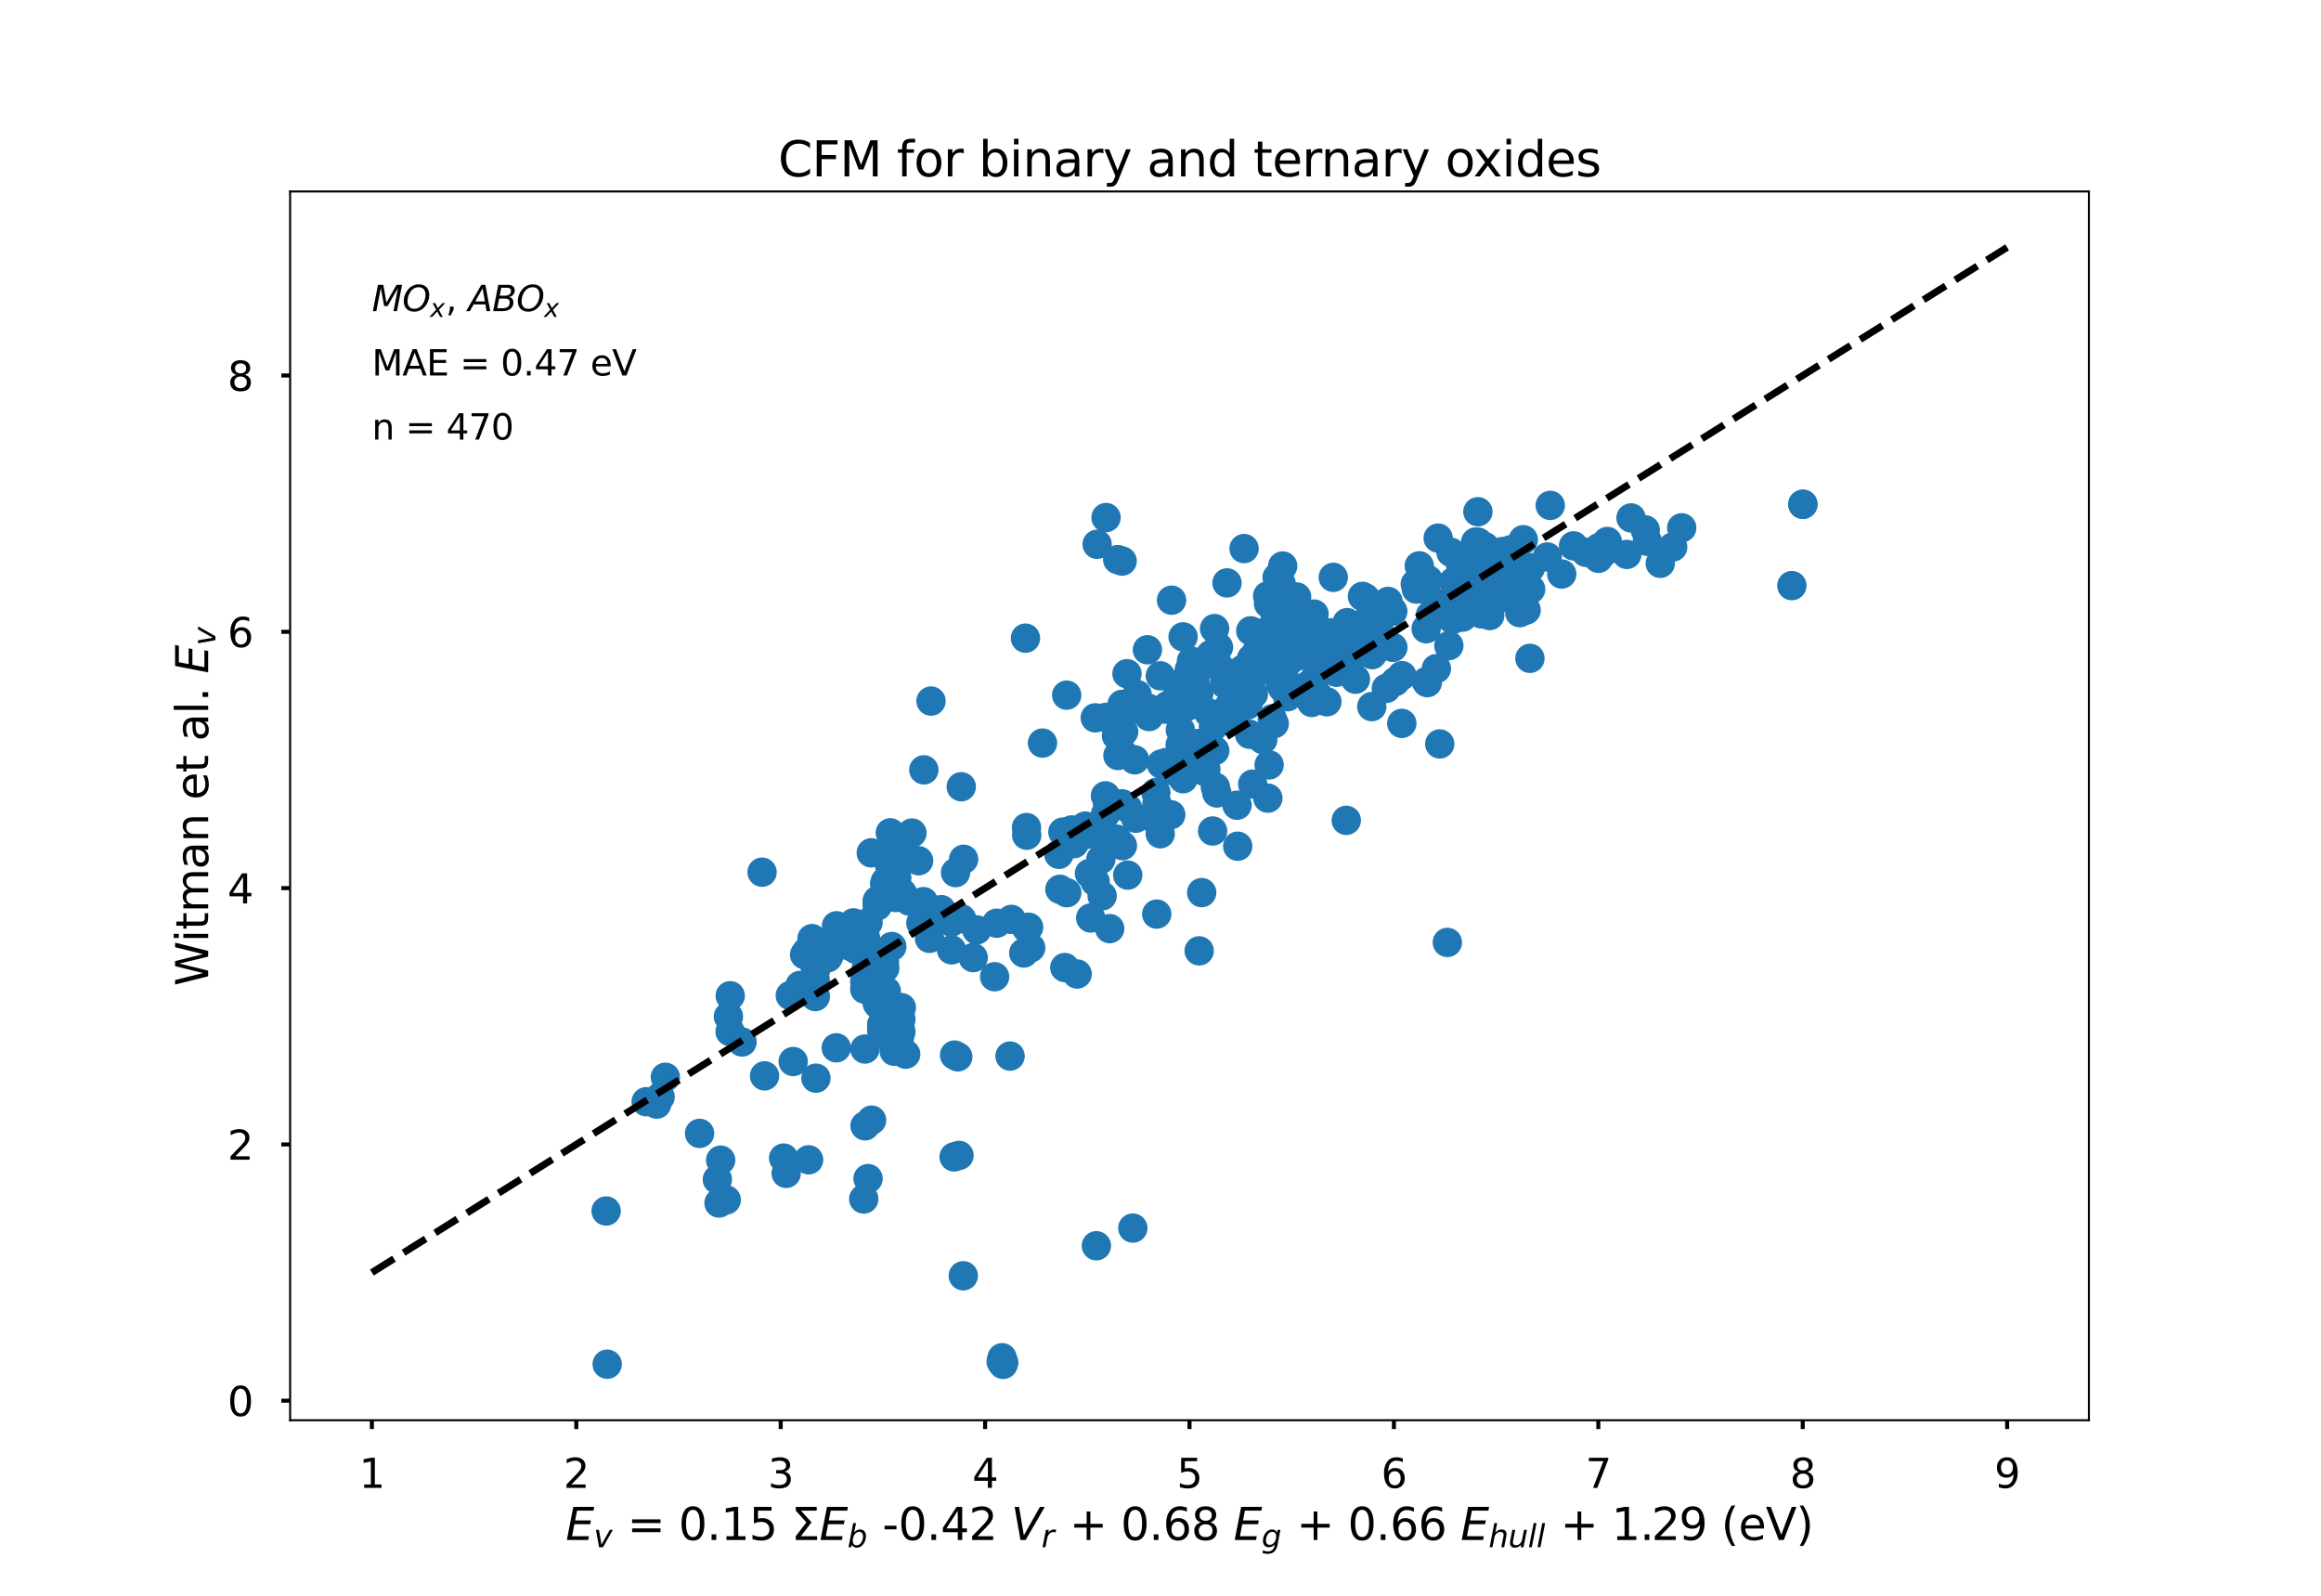 <?xml version="1.0" encoding="utf-8" standalone="no"?>
<!DOCTYPE svg PUBLIC "-//W3C//DTD SVG 1.1//EN"
  "http://www.w3.org/Graphics/SVG/1.1/DTD/svg11.dtd">
<svg xmlns:xlink="http://www.w3.org/1999/xlink" width="921.6pt" height="633.6pt" viewBox="0 0 921.6 633.6" xmlns="http://www.w3.org/2000/svg" version="1.1">
 <defs>
  <style type="text/css">*{stroke-linejoin: round; stroke-linecap: butt}</style>
 </defs>
 <g id="figure_1">
  <g id="patch_1">
   <path d="M 0 633.6 
L 921.6 633.6 
L 921.6 0 
L 0 0 
z
" style="fill: #ffffff"/>
  </g>
  <g id="axes_1">
   <g id="patch_2">
    <path d="M 115.2 563.904 
L 829.44 563.904 
L 829.44 76.032 
L 115.2 76.032 
z
" style="fill: #ffffff"/>
   </g>
   <g id="PathCollection_1">
    <defs>
     <path id="m7ae185ad63" d="M 0 5.6 
C 1.485 5.6 2.91 5.01 3.96 3.96 
C 5.01 2.91 5.6 1.485 5.6 0 
C 5.6 -1.485 5.01 -2.91 3.96 -3.96 
C 2.91 -5.01 1.485 -5.6 0 -5.6 
C -1.485 -5.6 -2.91 -5.01 -3.96 -3.96 
C -5.01 -2.91 -5.6 -1.485 -5.6 0 
C -5.6 1.485 -5.01 2.91 -3.96 3.96 
C -2.91 5.01 -1.485 5.6 0 5.6 
z
" style="stroke: #1f77b4; stroke-width: 0.48"/>
    </defs>
    <g clip-path="url(#p249c2c5e8a)">
     <use xlink:href="#m7ae185ad63" x="503.685" y="239.688" style="fill: #1f77b4; stroke: #1f77b4; stroke-width: 0.48"/>
     <use xlink:href="#m7ae185ad63" x="667.76" y="209.565" style="fill: #1f77b4; stroke: #1f77b4; stroke-width: 0.48"/>
     <use xlink:href="#m7ae185ad63" x="465.187" y="238.309" style="fill: #1f77b4; stroke: #1f77b4; stroke-width: 0.48"/>
     <use xlink:href="#m7ae185ad63" x="451.514" y="275.769" style="fill: #1f77b4; stroke: #1f77b4; stroke-width: 0.48"/>
     <use xlink:href="#m7ae185ad63" x="715.865" y="200.228" style="fill: #1f77b4; stroke: #1f77b4; stroke-width: 0.48"/>
     <use xlink:href="#m7ae185ad63" x="521.784" y="243.809" style="fill: #1f77b4; stroke: #1f77b4; stroke-width: 0.48"/>
     <use xlink:href="#m7ae185ad63" x="715.871" y="200.228" style="fill: #1f77b4; stroke: #1f77b4; stroke-width: 0.48"/>
     <use xlink:href="#m7ae185ad63" x="504.974" y="266.533" style="fill: #1f77b4; stroke: #1f77b4; stroke-width: 0.48"/>
     <use xlink:href="#m7ae185ad63" x="615.556" y="200.671" style="fill: #1f77b4; stroke: #1f77b4; stroke-width: 0.48"/>
     <use xlink:href="#m7ae185ad63" x="382.631" y="341.163" style="fill: #1f77b4; stroke: #1f77b4; stroke-width: 0.48"/>
     <use xlink:href="#m7ae185ad63" x="409.261" y="376.318" style="fill: #1f77b4; stroke: #1f77b4; stroke-width: 0.48"/>
     <use xlink:href="#m7ae185ad63" x="364.751" y="341.759" style="fill: #1f77b4; stroke: #1f77b4; stroke-width: 0.48"/>
     <use xlink:href="#m7ae185ad63" x="365.648" y="366.488" style="fill: #1f77b4; stroke: #1f77b4; stroke-width: 0.48"/>
     <use xlink:href="#m7ae185ad63" x="351.557" y="349.976" style="fill: #1f77b4; stroke: #1f77b4; stroke-width: 0.48"/>
     <use xlink:href="#m7ae185ad63" x="407.687" y="331.628" style="fill: #1f77b4; stroke: #1f77b4; stroke-width: 0.48"/>
     <use xlink:href="#m7ae185ad63" x="322.426" y="372.68" style="fill: #1f77b4; stroke: #1f77b4; stroke-width: 0.48"/>
     <use xlink:href="#m7ae185ad63" x="319.482" y="379.056" style="fill: #1f77b4; stroke: #1f77b4; stroke-width: 0.48"/>
     <use xlink:href="#m7ae185ad63" x="647.64" y="205.637" style="fill: #1f77b4; stroke: #1f77b4; stroke-width: 0.48"/>
     <use xlink:href="#m7ae185ad63" x="459.308" y="362.936" style="fill: #1f77b4; stroke: #1f77b4; stroke-width: 0.48"/>
     <use xlink:href="#m7ae185ad63" x="581.334" y="221.818" style="fill: #1f77b4; stroke: #1f77b4; stroke-width: 0.48"/>
     <use xlink:href="#m7ae185ad63" x="443.325" y="284.597" style="fill: #1f77b4; stroke: #1f77b4; stroke-width: 0.48"/>
     <use xlink:href="#m7ae185ad63" x="456.011" y="281.198" style="fill: #1f77b4; stroke: #1f77b4; stroke-width: 0.48"/>
     <use xlink:href="#m7ae185ad63" x="345.951" y="338.624" style="fill: #1f77b4; stroke: #1f77b4; stroke-width: 0.48"/>
     <use xlink:href="#m7ae185ad63" x="353.524" y="330.666" style="fill: #1f77b4; stroke: #1f77b4; stroke-width: 0.48"/>
     <use xlink:href="#m7ae185ad63" x="356.489" y="335.149" style="fill: #1f77b4; stroke: #1f77b4; stroke-width: 0.48"/>
     <use xlink:href="#m7ae185ad63" x="462.615" y="281.59" style="fill: #1f77b4; stroke: #1f77b4; stroke-width: 0.48"/>
     <use xlink:href="#m7ae185ad63" x="478.824" y="305.464" style="fill: #1f77b4; stroke: #1f77b4; stroke-width: 0.48"/>
     <use xlink:href="#m7ae185ad63" x="362.104" y="330.758" style="fill: #1f77b4; stroke: #1f77b4; stroke-width: 0.48"/>
     <use xlink:href="#m7ae185ad63" x="461.602" y="303.591" style="fill: #1f77b4; stroke: #1f77b4; stroke-width: 0.48"/>
     <use xlink:href="#m7ae185ad63" x="506.875" y="254.276" style="fill: #1f77b4; stroke: #1f77b4; stroke-width: 0.48"/>
     <use xlink:href="#m7ae185ad63" x="353.308" y="343.789" style="fill: #1f77b4; stroke: #1f77b4; stroke-width: 0.48"/>
     <use xlink:href="#m7ae185ad63" x="377.751" y="366.131" style="fill: #1f77b4; stroke: #1f77b4; stroke-width: 0.48"/>
     <use xlink:href="#m7ae185ad63" x="377.82" y="377.142" style="fill: #1f77b4; stroke: #1f77b4; stroke-width: 0.48"/>
     <use xlink:href="#m7ae185ad63" x="277.776" y="450.017" style="fill: #1f77b4; stroke: #1f77b4; stroke-width: 0.48"/>
     <use xlink:href="#m7ae185ad63" x="478.287" y="306.273" style="fill: #1f77b4; stroke: #1f77b4; stroke-width: 0.48"/>
     <use xlink:href="#m7ae185ad63" x="479.97" y="283.07" style="fill: #1f77b4; stroke: #1f77b4; stroke-width: 0.48"/>
     <use xlink:href="#m7ae185ad63" x="338.551" y="376.079" style="fill: #1f77b4; stroke: #1f77b4; stroke-width: 0.48"/>
     <use xlink:href="#m7ae185ad63" x="337.29" y="375.585" style="fill: #1f77b4; stroke: #1f77b4; stroke-width: 0.48"/>
     <use xlink:href="#m7ae185ad63" x="366.643" y="357.99" style="fill: #1f77b4; stroke: #1f77b4; stroke-width: 0.48"/>
     <use xlink:href="#m7ae185ad63" x="369.553" y="364.223" style="fill: #1f77b4; stroke: #1f77b4; stroke-width: 0.48"/>
     <use xlink:href="#m7ae185ad63" x="359.627" y="418.566" style="fill: #1f77b4; stroke: #1f77b4; stroke-width: 0.48"/>
     <use xlink:href="#m7ae185ad63" x="356.255" y="409.57" style="fill: #1f77b4; stroke: #1f77b4; stroke-width: 0.48"/>
     <use xlink:href="#m7ae185ad63" x="413.942" y="295.033" style="fill: #1f77b4; stroke: #1f77b4; stroke-width: 0.48"/>
     <use xlink:href="#m7ae185ad63" x="601.299" y="229.781" style="fill: #1f77b4; stroke: #1f77b4; stroke-width: 0.48"/>
     <use xlink:href="#m7ae185ad63" x="590.397" y="241.443" style="fill: #1f77b4; stroke: #1f77b4; stroke-width: 0.48"/>
     <use xlink:href="#m7ae185ad63" x="590.635" y="234.253" style="fill: #1f77b4; stroke: #1f77b4; stroke-width: 0.48"/>
     <use xlink:href="#m7ae185ad63" x="599.705" y="235.826" style="fill: #1f77b4; stroke: #1f77b4; stroke-width: 0.48"/>
     <use xlink:href="#m7ae185ad63" x="600.734" y="228.794" style="fill: #1f77b4; stroke: #1f77b4; stroke-width: 0.48"/>
     <use xlink:href="#m7ae185ad63" x="589.666" y="235.765" style="fill: #1f77b4; stroke: #1f77b4; stroke-width: 0.48"/>
     <use xlink:href="#m7ae185ad63" x="598.256" y="237.342" style="fill: #1f77b4; stroke: #1f77b4; stroke-width: 0.48"/>
     <use xlink:href="#m7ae185ad63" x="594.836" y="235.246" style="fill: #1f77b4; stroke: #1f77b4; stroke-width: 0.48"/>
     <use xlink:href="#m7ae185ad63" x="591.526" y="244.41" style="fill: #1f77b4; stroke: #1f77b4; stroke-width: 0.48"/>
     <use xlink:href="#m7ae185ad63" x="590.848" y="234.528" style="fill: #1f77b4; stroke: #1f77b4; stroke-width: 0.48"/>
     <use xlink:href="#m7ae185ad63" x="592.409" y="231.831" style="fill: #1f77b4; stroke: #1f77b4; stroke-width: 0.48"/>
     <use xlink:href="#m7ae185ad63" x="594.957" y="236.523" style="fill: #1f77b4; stroke: #1f77b4; stroke-width: 0.48"/>
     <use xlink:href="#m7ae185ad63" x="576.996" y="238.512" style="fill: #1f77b4; stroke: #1f77b4; stroke-width: 0.48"/>
     <use xlink:href="#m7ae185ad63" x="577.155" y="230.966" style="fill: #1f77b4; stroke: #1f77b4; stroke-width: 0.48"/>
     <use xlink:href="#m7ae185ad63" x="570.982" y="240.135" style="fill: #1f77b4; stroke: #1f77b4; stroke-width: 0.48"/>
     <use xlink:href="#m7ae185ad63" x="585.964" y="215.208" style="fill: #1f77b4; stroke: #1f77b4; stroke-width: 0.48"/>
     <use xlink:href="#m7ae185ad63" x="566.282" y="249.64" style="fill: #1f77b4; stroke: #1f77b4; stroke-width: 0.48"/>
     <use xlink:href="#m7ae185ad63" x="563.554" y="224.667" style="fill: #1f77b4; stroke: #1f77b4; stroke-width: 0.48"/>
     <use xlink:href="#m7ae185ad63" x="586.957" y="215.3" style="fill: #1f77b4; stroke: #1f77b4; stroke-width: 0.48"/>
     <use xlink:href="#m7ae185ad63" x="599.927" y="218.271" style="fill: #1f77b4; stroke: #1f77b4; stroke-width: 0.48"/>
     <use xlink:href="#m7ae185ad63" x="582.257" y="243.168" style="fill: #1f77b4; stroke: #1f77b4; stroke-width: 0.48"/>
     <use xlink:href="#m7ae185ad63" x="594.921" y="233.037" style="fill: #1f77b4; stroke: #1f77b4; stroke-width: 0.48"/>
     <use xlink:href="#m7ae185ad63" x="598.102" y="224.031" style="fill: #1f77b4; stroke: #1f77b4; stroke-width: 0.48"/>
     <use xlink:href="#m7ae185ad63" x="599.524" y="223.237" style="fill: #1f77b4; stroke: #1f77b4; stroke-width: 0.48"/>
     <use xlink:href="#m7ae185ad63" x="583.835" y="237.495" style="fill: #1f77b4; stroke: #1f77b4; stroke-width: 0.48"/>
     <use xlink:href="#m7ae185ad63" x="588.208" y="243.738" style="fill: #1f77b4; stroke: #1f77b4; stroke-width: 0.48"/>
     <use xlink:href="#m7ae185ad63" x="580.679" y="245.041" style="fill: #1f77b4; stroke: #1f77b4; stroke-width: 0.48"/>
     <use xlink:href="#m7ae185ad63" x="586.945" y="231.699" style="fill: #1f77b4; stroke: #1f77b4; stroke-width: 0.48"/>
     <use xlink:href="#m7ae185ad63" x="575.964" y="241.463" style="fill: #1f77b4; stroke: #1f77b4; stroke-width: 0.48"/>
     <use xlink:href="#m7ae185ad63" x="575.656" y="243.305" style="fill: #1f77b4; stroke: #1f77b4; stroke-width: 0.48"/>
     <use xlink:href="#m7ae185ad63" x="576.322" y="241.448" style="fill: #1f77b4; stroke: #1f77b4; stroke-width: 0.48"/>
     <use xlink:href="#m7ae185ad63" x="576.632" y="243.687" style="fill: #1f77b4; stroke: #1f77b4; stroke-width: 0.48"/>
     <use xlink:href="#m7ae185ad63" x="576.918" y="245.956" style="fill: #1f77b4; stroke: #1f77b4; stroke-width: 0.48"/>
     <use xlink:href="#m7ae185ad63" x="581.689" y="244.114" style="fill: #1f77b4; stroke: #1f77b4; stroke-width: 0.48"/>
     <use xlink:href="#m7ae185ad63" x="565.964" y="234.085" style="fill: #1f77b4; stroke: #1f77b4; stroke-width: 0.48"/>
     <use xlink:href="#m7ae185ad63" x="567.957" y="244.293" style="fill: #1f77b4; stroke: #1f77b4; stroke-width: 0.48"/>
     <use xlink:href="#m7ae185ad63" x="576.268" y="245.498" style="fill: #1f77b4; stroke: #1f77b4; stroke-width: 0.48"/>
     <use xlink:href="#m7ae185ad63" x="544.428" y="258.021" style="fill: #1f77b4; stroke: #1f77b4; stroke-width: 0.48"/>
     <use xlink:href="#m7ae185ad63" x="508.679" y="231.633" style="fill: #1f77b4; stroke: #1f77b4; stroke-width: 0.48"/>
     <use xlink:href="#m7ae185ad63" x="529.403" y="229.236" style="fill: #1f77b4; stroke: #1f77b4; stroke-width: 0.48"/>
     <use xlink:href="#m7ae185ad63" x="553.012" y="242.71" style="fill: #1f77b4; stroke: #1f77b4; stroke-width: 0.48"/>
     <use xlink:href="#m7ae185ad63" x="561.964" y="231.897" style="fill: #1f77b4; stroke: #1f77b4; stroke-width: 0.48"/>
     <use xlink:href="#m7ae185ad63" x="552.828" y="242.588" style="fill: #1f77b4; stroke: #1f77b4; stroke-width: 0.48"/>
     <use xlink:href="#m7ae185ad63" x="571.05" y="213.656" style="fill: #1f77b4; stroke: #1f77b4; stroke-width: 0.48"/>
     <use xlink:href="#m7ae185ad63" x="645.971" y="220.128" style="fill: #1f77b4; stroke: #1f77b4; stroke-width: 0.48"/>
     <use xlink:href="#m7ae185ad63" x="574.699" y="374.186" style="fill: #1f77b4; stroke: #1f77b4; stroke-width: 0.48"/>
     <use xlink:href="#m7ae185ad63" x="571.675" y="295.374" style="fill: #1f77b4; stroke: #1f77b4; stroke-width: 0.48"/>
     <use xlink:href="#m7ae185ad63" x="591.488" y="221.914" style="fill: #1f77b4; stroke: #1f77b4; stroke-width: 0.48"/>
     <use xlink:href="#m7ae185ad63" x="598.814" y="220.973" style="fill: #1f77b4; stroke: #1f77b4; stroke-width: 0.48"/>
     <use xlink:href="#m7ae185ad63" x="589.602" y="217.091" style="fill: #1f77b4; stroke: #1f77b4; stroke-width: 0.48"/>
     <use xlink:href="#m7ae185ad63" x="596.597" y="218.994" style="fill: #1f77b4; stroke: #1f77b4; stroke-width: 0.48"/>
     <use xlink:href="#m7ae185ad63" x="583.427" y="235.754" style="fill: #1f77b4; stroke: #1f77b4; stroke-width: 0.48"/>
     <use xlink:href="#m7ae185ad63" x="583.691" y="238.482" style="fill: #1f77b4; stroke: #1f77b4; stroke-width: 0.48"/>
     <use xlink:href="#m7ae185ad63" x="575.858" y="238.787" style="fill: #1f77b4; stroke: #1f77b4; stroke-width: 0.48"/>
     <use xlink:href="#m7ae185ad63" x="586.11" y="233.205" style="fill: #1f77b4; stroke: #1f77b4; stroke-width: 0.48"/>
     <use xlink:href="#m7ae185ad63" x="576.502" y="237.474" style="fill: #1f77b4; stroke: #1f77b4; stroke-width: 0.48"/>
     <use xlink:href="#m7ae185ad63" x="580.06" y="233.846" style="fill: #1f77b4; stroke: #1f77b4; stroke-width: 0.48"/>
     <use xlink:href="#m7ae185ad63" x="583.659" y="238.227" style="fill: #1f77b4; stroke: #1f77b4; stroke-width: 0.48"/>
     <use xlink:href="#m7ae185ad63" x="580.18" y="240.258" style="fill: #1f77b4; stroke: #1f77b4; stroke-width: 0.48"/>
     <use xlink:href="#m7ae185ad63" x="584.775" y="242.14" style="fill: #1f77b4; stroke: #1f77b4; stroke-width: 0.48"/>
     <use xlink:href="#m7ae185ad63" x="590.593" y="241.311" style="fill: #1f77b4; stroke: #1f77b4; stroke-width: 0.48"/>
     <use xlink:href="#m7ae185ad63" x="654.109" y="214.938" style="fill: #1f77b4; stroke: #1f77b4; stroke-width: 0.48"/>
     <use xlink:href="#m7ae185ad63" x="653.261" y="210.384" style="fill: #1f77b4; stroke: #1f77b4; stroke-width: 0.48"/>
     <use xlink:href="#m7ae185ad63" x="607.778" y="233.953" style="fill: #1f77b4; stroke: #1f77b4; stroke-width: 0.48"/>
     <use xlink:href="#m7ae185ad63" x="603.447" y="243.265" style="fill: #1f77b4; stroke: #1f77b4; stroke-width: 0.48"/>
     <use xlink:href="#m7ae185ad63" x="605.98" y="242.227" style="fill: #1f77b4; stroke: #1f77b4; stroke-width: 0.48"/>
     <use xlink:href="#m7ae185ad63" x="605.261" y="236.07" style="fill: #1f77b4; stroke: #1f77b4; stroke-width: 0.48"/>
     <use xlink:href="#m7ae185ad63" x="607.49" y="261.394" style="fill: #1f77b4; stroke: #1f77b4; stroke-width: 0.48"/>
     <use xlink:href="#m7ae185ad63" x="467.502" y="275.733" style="fill: #1f77b4; stroke: #1f77b4; stroke-width: 0.48"/>
     <use xlink:href="#m7ae185ad63" x="520.829" y="278.918" style="fill: #1f77b4; stroke: #1f77b4; stroke-width: 0.48"/>
     <use xlink:href="#m7ae185ad63" x="480.748" y="259.908" style="fill: #1f77b4; stroke: #1f77b4; stroke-width: 0.48"/>
     <use xlink:href="#m7ae185ad63" x="496.641" y="250.46" style="fill: #1f77b4; stroke: #1f77b4; stroke-width: 0.48"/>
     <use xlink:href="#m7ae185ad63" x="520.776" y="272.451" style="fill: #1f77b4; stroke: #1f77b4; stroke-width: 0.48"/>
     <use xlink:href="#m7ae185ad63" x="483.815" y="256.983" style="fill: #1f77b4; stroke: #1f77b4; stroke-width: 0.48"/>
     <use xlink:href="#m7ae185ad63" x="509.246" y="273.153" style="fill: #1f77b4; stroke: #1f77b4; stroke-width: 0.48"/>
     <use xlink:href="#m7ae185ad63" x="526.871" y="278.638" style="fill: #1f77b4; stroke: #1f77b4; stroke-width: 0.48"/>
     <use xlink:href="#m7ae185ad63" x="512.416" y="272.583" style="fill: #1f77b4; stroke: #1f77b4; stroke-width: 0.48"/>
     <use xlink:href="#m7ae185ad63" x="476.561" y="297.501" style="fill: #1f77b4; stroke: #1f77b4; stroke-width: 0.48"/>
     <use xlink:href="#m7ae185ad63" x="471.58" y="280.389" style="fill: #1f77b4; stroke: #1f77b4; stroke-width: 0.48"/>
     <use xlink:href="#m7ae185ad63" x="505.961" y="287.314" style="fill: #1f77b4; stroke: #1f77b4; stroke-width: 0.48"/>
     <use xlink:href="#m7ae185ad63" x="475.965" y="299.17" style="fill: #1f77b4; stroke: #1f77b4; stroke-width: 0.48"/>
     <use xlink:href="#m7ae185ad63" x="501.898" y="251.177" style="fill: #1f77b4; stroke: #1f77b4; stroke-width: 0.48"/>
     <use xlink:href="#m7ae185ad63" x="464.875" y="323.497" style="fill: #1f77b4; stroke: #1f77b4; stroke-width: 0.48"/>
     <use xlink:href="#m7ae185ad63" x="460.698" y="331.038" style="fill: #1f77b4; stroke: #1f77b4; stroke-width: 0.48"/>
     <use xlink:href="#m7ae185ad63" x="437.619" y="355.711" style="fill: #1f77b4; stroke: #1f77b4; stroke-width: 0.48"/>
     <use xlink:href="#m7ae185ad63" x="433.09" y="364.493" style="fill: #1f77b4; stroke: #1f77b4; stroke-width: 0.48"/>
     <use xlink:href="#m7ae185ad63" x="369.066" y="372.578" style="fill: #1f77b4; stroke: #1f77b4; stroke-width: 0.48"/>
     <use xlink:href="#m7ae185ad63" x="358.306" y="354.601" style="fill: #1f77b4; stroke: #1f77b4; stroke-width: 0.48"/>
     <use xlink:href="#m7ae185ad63" x="497.687" y="275.58" style="fill: #1f77b4; stroke: #1f77b4; stroke-width: 0.48"/>
     <use xlink:href="#m7ae185ad63" x="478.22" y="263.608" style="fill: #1f77b4; stroke: #1f77b4; stroke-width: 0.48"/>
     <use xlink:href="#m7ae185ad63" x="503.892" y="262.488" style="fill: #1f77b4; stroke: #1f77b4; stroke-width: 0.48"/>
     <use xlink:href="#m7ae185ad63" x="500.614" y="255.548" style="fill: #1f77b4; stroke: #1f77b4; stroke-width: 0.48"/>
     <use xlink:href="#m7ae185ad63" x="422.044" y="330.366" style="fill: #1f77b4; stroke: #1f77b4; stroke-width: 0.48"/>
     <use xlink:href="#m7ae185ad63" x="407.59" y="328.575" style="fill: #1f77b4; stroke: #1f77b4; stroke-width: 0.48"/>
     <use xlink:href="#m7ae185ad63" x="434.85" y="350.058" style="fill: #1f77b4; stroke: #1f77b4; stroke-width: 0.48"/>
     <use xlink:href="#m7ae185ad63" x="432.59" y="346.796" style="fill: #1f77b4; stroke: #1f77b4; stroke-width: 0.48"/>
     <use xlink:href="#m7ae185ad63" x="420.857" y="353.1" style="fill: #1f77b4; stroke: #1f77b4; stroke-width: 0.48"/>
     <use xlink:href="#m7ae185ad63" x="438.943" y="315.971" style="fill: #1f77b4; stroke: #1f77b4; stroke-width: 0.48"/>
     <use xlink:href="#m7ae185ad63" x="373.741" y="361.175" style="fill: #1f77b4; stroke: #1f77b4; stroke-width: 0.48"/>
     <use xlink:href="#m7ae185ad63" x="357.89" y="400.07" style="fill: #1f77b4; stroke: #1f77b4; stroke-width: 0.48"/>
     <use xlink:href="#m7ae185ad63" x="354.121" y="375.82" style="fill: #1f77b4; stroke: #1f77b4; stroke-width: 0.48"/>
     <use xlink:href="#m7ae185ad63" x="483.173" y="314.847" style="fill: #1f77b4; stroke: #1f77b4; stroke-width: 0.48"/>
     <use xlink:href="#m7ae185ad63" x="491.195" y="319.706" style="fill: #1f77b4; stroke: #1f77b4; stroke-width: 0.48"/>
     <use xlink:href="#m7ae185ad63" x="542.182" y="237.454" style="fill: #1f77b4; stroke: #1f77b4; stroke-width: 0.48"/>
     <use xlink:href="#m7ae185ad63" x="512.576" y="248.134" style="fill: #1f77b4; stroke: #1f77b4; stroke-width: 0.48"/>
     <use xlink:href="#m7ae185ad63" x="554.045" y="270.604" style="fill: #1f77b4; stroke: #1f77b4; stroke-width: 0.48"/>
     <use xlink:href="#m7ae185ad63" x="604.863" y="214.277" style="fill: #1f77b4; stroke: #1f77b4; stroke-width: 0.48"/>
     <use xlink:href="#m7ae185ad63" x="547.758" y="250.897" style="fill: #1f77b4; stroke: #1f77b4; stroke-width: 0.48"/>
     <use xlink:href="#m7ae185ad63" x="509.937" y="256.56" style="fill: #1f77b4; stroke: #1f77b4; stroke-width: 0.48"/>
     <use xlink:href="#m7ae185ad63" x="535.949" y="262.646" style="fill: #1f77b4; stroke: #1f77b4; stroke-width: 0.48"/>
     <use xlink:href="#m7ae185ad63" x="425.509" y="329.526" style="fill: #1f77b4; stroke: #1f77b4; stroke-width: 0.48"/>
     <use xlink:href="#m7ae185ad63" x="430.902" y="328" style="fill: #1f77b4; stroke: #1f77b4; stroke-width: 0.48"/>
     <use xlink:href="#m7ae185ad63" x="420.457" y="339.214" style="fill: #1f77b4; stroke: #1f77b4; stroke-width: 0.48"/>
     <use xlink:href="#m7ae185ad63" x="426.478" y="334.971" style="fill: #1f77b4; stroke: #1f77b4; stroke-width: 0.48"/>
     <use xlink:href="#m7ae185ad63" x="468.608" y="295.771" style="fill: #1f77b4; stroke: #1f77b4; stroke-width: 0.48"/>
     <use xlink:href="#m7ae185ad63" x="448.798" y="281.742" style="fill: #1f77b4; stroke: #1f77b4; stroke-width: 0.48"/>
     <use xlink:href="#m7ae185ad63" x="470.081" y="279.687" style="fill: #1f77b4; stroke: #1f77b4; stroke-width: 0.48"/>
     <use xlink:href="#m7ae185ad63" x="664.179" y="217.218" style="fill: #1f77b4; stroke: #1f77b4; stroke-width: 0.48"/>
     <use xlink:href="#m7ae185ad63" x="659.241" y="223.665" style="fill: #1f77b4; stroke: #1f77b4; stroke-width: 0.48"/>
     <use xlink:href="#m7ae185ad63" x="607.748" y="225.379" style="fill: #1f77b4; stroke: #1f77b4; stroke-width: 0.48"/>
     <use xlink:href="#m7ae185ad63" x="522.269" y="252.067" style="fill: #1f77b4; stroke: #1f77b4; stroke-width: 0.48"/>
     <use xlink:href="#m7ae185ad63" x="531.976" y="265.612" style="fill: #1f77b4; stroke: #1f77b4; stroke-width: 0.48"/>
     <use xlink:href="#m7ae185ad63" x="530.645" y="266.935" style="fill: #1f77b4; stroke: #1f77b4; stroke-width: 0.48"/>
     <use xlink:href="#m7ae185ad63" x="530.017" y="265.806" style="fill: #1f77b4; stroke: #1f77b4; stroke-width: 0.48"/>
     <use xlink:href="#m7ae185ad63" x="497.927" y="263.603" style="fill: #1f77b4; stroke: #1f77b4; stroke-width: 0.48"/>
     <use xlink:href="#m7ae185ad63" x="496.931" y="261.511" style="fill: #1f77b4; stroke: #1f77b4; stroke-width: 0.48"/>
     <use xlink:href="#m7ae185ad63" x="524.096" y="250.836" style="fill: #1f77b4; stroke: #1f77b4; stroke-width: 0.48"/>
     <use xlink:href="#m7ae185ad63" x="525.221" y="253.574" style="fill: #1f77b4; stroke: #1f77b4; stroke-width: 0.48"/>
     <use xlink:href="#m7ae185ad63" x="503.355" y="236.599" style="fill: #1f77b4; stroke: #1f77b4; stroke-width: 0.48"/>
     <use xlink:href="#m7ae185ad63" x="484.421" y="265.068" style="fill: #1f77b4; stroke: #1f77b4; stroke-width: 0.48"/>
     <use xlink:href="#m7ae185ad63" x="506.375" y="257.441" style="fill: #1f77b4; stroke: #1f77b4; stroke-width: 0.48"/>
     <use xlink:href="#m7ae185ad63" x="507.061" y="243.387" style="fill: #1f77b4; stroke: #1f77b4; stroke-width: 0.48"/>
     <use xlink:href="#m7ae185ad63" x="519.729" y="271.856" style="fill: #1f77b4; stroke: #1f77b4; stroke-width: 0.48"/>
     <use xlink:href="#m7ae185ad63" x="518.915" y="253.334" style="fill: #1f77b4; stroke: #1f77b4; stroke-width: 0.48"/>
     <use xlink:href="#m7ae185ad63" x="629.71" y="219.314" style="fill: #1f77b4; stroke: #1f77b4; stroke-width: 0.48"/>
     <use xlink:href="#m7ae185ad63" x="636.832" y="219.268" style="fill: #1f77b4; stroke: #1f77b4; stroke-width: 0.48"/>
     <use xlink:href="#m7ae185ad63" x="624.802" y="216.74" style="fill: #1f77b4; stroke: #1f77b4; stroke-width: 0.48"/>
     <use xlink:href="#m7ae185ad63" x="634.958" y="217.416" style="fill: #1f77b4; stroke: #1f77b4; stroke-width: 0.48"/>
     <use xlink:href="#m7ae185ad63" x="522.228" y="275.189" style="fill: #1f77b4; stroke: #1f77b4; stroke-width: 0.48"/>
     <use xlink:href="#m7ae185ad63" x="586.835" y="203.184" style="fill: #1f77b4; stroke: #1f77b4; stroke-width: 0.48"/>
     <use xlink:href="#m7ae185ad63" x="614.376" y="221.146" style="fill: #1f77b4; stroke: #1f77b4; stroke-width: 0.48"/>
     <use xlink:href="#m7ae185ad63" x="551.144" y="238.792" style="fill: #1f77b4; stroke: #1f77b4; stroke-width: 0.48"/>
     <use xlink:href="#m7ae185ad63" x="553.066" y="257.034" style="fill: #1f77b4; stroke: #1f77b4; stroke-width: 0.48"/>
     <use xlink:href="#m7ae185ad63" x="516.209" y="244.516" style="fill: #1f77b4; stroke: #1f77b4; stroke-width: 0.48"/>
     <use xlink:href="#m7ae185ad63" x="556.656" y="268.258" style="fill: #1f77b4; stroke: #1f77b4; stroke-width: 0.48"/>
     <use xlink:href="#m7ae185ad63" x="439.723" y="318.765" style="fill: #1f77b4; stroke: #1f77b4; stroke-width: 0.48"/>
     <use xlink:href="#m7ae185ad63" x="423.554" y="276.008" style="fill: #1f77b4; stroke: #1f77b4; stroke-width: 0.48"/>
     <use xlink:href="#m7ae185ad63" x="401.575" y="365.043" style="fill: #1f77b4; stroke: #1f77b4; stroke-width: 0.48"/>
     <use xlink:href="#m7ae185ad63" x="431.027" y="331.394" style="fill: #1f77b4; stroke: #1f77b4; stroke-width: 0.48"/>
     <use xlink:href="#m7ae185ad63" x="394.934" y="387.813" style="fill: #1f77b4; stroke: #1f77b4; stroke-width: 0.48"/>
     <use xlink:href="#m7ae185ad63" x="407.182" y="253.38" style="fill: #1f77b4; stroke: #1f77b4; stroke-width: 0.48"/>
     <use xlink:href="#m7ae185ad63" x="286.148" y="460.636" style="fill: #1f77b4; stroke: #1f77b4; stroke-width: 0.48"/>
     <use xlink:href="#m7ae185ad63" x="284.842" y="468.324" style="fill: #1f77b4; stroke: #1f77b4; stroke-width: 0.48"/>
     <use xlink:href="#m7ae185ad63" x="285.493" y="477.661" style="fill: #1f77b4; stroke: #1f77b4; stroke-width: 0.48"/>
     <use xlink:href="#m7ae185ad63" x="288.382" y="476.43" style="fill: #1f77b4; stroke: #1f77b4; stroke-width: 0.48"/>
     <use xlink:href="#m7ae185ad63" x="240.682" y="480.821" style="fill: #1f77b4; stroke: #1f77b4; stroke-width: 0.48"/>
     <use xlink:href="#m7ae185ad63" x="241.099" y="541.652" style="fill: #1f77b4; stroke: #1f77b4; stroke-width: 0.48"/>
     <use xlink:href="#m7ae185ad63" x="256.579" y="437.439" style="fill: #1f77b4; stroke: #1f77b4; stroke-width: 0.48"/>
     <use xlink:href="#m7ae185ad63" x="260.742" y="438.405" style="fill: #1f77b4; stroke: #1f77b4; stroke-width: 0.48"/>
     <use xlink:href="#m7ae185ad63" x="264.21" y="427.715" style="fill: #1f77b4; stroke: #1f77b4; stroke-width: 0.48"/>
     <use xlink:href="#m7ae185ad63" x="262.103" y="435.541" style="fill: #1f77b4; stroke: #1f77b4; stroke-width: 0.48"/>
     <use xlink:href="#m7ae185ad63" x="354.746" y="351.162" style="fill: #1f77b4; stroke: #1f77b4; stroke-width: 0.48"/>
     <use xlink:href="#m7ae185ad63" x="366.828" y="305.672" style="fill: #1f77b4; stroke: #1f77b4; stroke-width: 0.48"/>
     <use xlink:href="#m7ae185ad63" x="482.261" y="249.584" style="fill: #1f77b4; stroke: #1f77b4; stroke-width: 0.48"/>
     <use xlink:href="#m7ae185ad63" x="443.318" y="292.112" style="fill: #1f77b4; stroke: #1f77b4; stroke-width: 0.48"/>
     <use xlink:href="#m7ae185ad63" x="523.274" y="264.055" style="fill: #1f77b4; stroke: #1f77b4; stroke-width: 0.48"/>
     <use xlink:href="#m7ae185ad63" x="323.095" y="382.078" style="fill: #1f77b4; stroke: #1f77b4; stroke-width: 0.48"/>
     <use xlink:href="#m7ae185ad63" x="302.595" y="346.307" style="fill: #1f77b4; stroke: #1f77b4; stroke-width: 0.48"/>
     <use xlink:href="#m7ae185ad63" x="343.442" y="416.516" style="fill: #1f77b4; stroke: #1f77b4; stroke-width: 0.48"/>
     <use xlink:href="#m7ae185ad63" x="343.479" y="447.01" style="fill: #1f77b4; stroke: #1f77b4; stroke-width: 0.48"/>
     <use xlink:href="#m7ae185ad63" x="570.341" y="265.48" style="fill: #1f77b4; stroke: #1f77b4; stroke-width: 0.48"/>
     <use xlink:href="#m7ae185ad63" x="540.989" y="236.777" style="fill: #1f77b4; stroke: #1f77b4; stroke-width: 0.48"/>
     <use xlink:href="#m7ae185ad63" x="344.672" y="366.304" style="fill: #1f77b4; stroke: #1f77b4; stroke-width: 0.48"/>
     <use xlink:href="#m7ae185ad63" x="351.255" y="350.892" style="fill: #1f77b4; stroke: #1f77b4; stroke-width: 0.48"/>
     <use xlink:href="#m7ae185ad63" x="380.309" y="419.619" style="fill: #1f77b4; stroke: #1f77b4; stroke-width: 0.48"/>
     <use xlink:href="#m7ae185ad63" x="379.03" y="418.907" style="fill: #1f77b4; stroke: #1f77b4; stroke-width: 0.48"/>
     <use xlink:href="#m7ae185ad63" x="380.789" y="458.753" style="fill: #1f77b4; stroke: #1f77b4; stroke-width: 0.48"/>
     <use xlink:href="#m7ae185ad63" x="378.857" y="459.349" style="fill: #1f77b4; stroke: #1f77b4; stroke-width: 0.48"/>
     <use xlink:href="#m7ae185ad63" x="496.177" y="291.547" style="fill: #1f77b4; stroke: #1f77b4; stroke-width: 0.48"/>
     <use xlink:href="#m7ae185ad63" x="490.452" y="277.397" style="fill: #1f77b4; stroke: #1f77b4; stroke-width: 0.48"/>
     <use xlink:href="#m7ae185ad63" x="488.453" y="282.699" style="fill: #1f77b4; stroke: #1f77b4; stroke-width: 0.48"/>
     <use xlink:href="#m7ae185ad63" x="381.688" y="312.379" style="fill: #1f77b4; stroke: #1f77b4; stroke-width: 0.48"/>
     <use xlink:href="#m7ae185ad63" x="369.681" y="278.353" style="fill: #1f77b4; stroke: #1f77b4; stroke-width: 0.48"/>
     <use xlink:href="#m7ae185ad63" x="332.054" y="416.037" style="fill: #1f77b4; stroke: #1f77b4; stroke-width: 0.48"/>
     <use xlink:href="#m7ae185ad63" x="398.292" y="541.728" style="fill: #1f77b4; stroke: #1f77b4; stroke-width: 0.48"/>
     <use xlink:href="#m7ae185ad63" x="398.542" y="540.949" style="fill: #1f77b4; stroke: #1f77b4; stroke-width: 0.48"/>
     <use xlink:href="#m7ae185ad63" x="397.903" y="539.092" style="fill: #1f77b4; stroke: #1f77b4; stroke-width: 0.48"/>
     <use xlink:href="#m7ae185ad63" x="397.53" y="540.624" style="fill: #1f77b4; stroke: #1f77b4; stroke-width: 0.48"/>
     <use xlink:href="#m7ae185ad63" x="439.101" y="284.841" style="fill: #1f77b4; stroke: #1f77b4; stroke-width: 0.48"/>
     <use xlink:href="#m7ae185ad63" x="407.658" y="368.589" style="fill: #1f77b4; stroke: #1f77b4; stroke-width: 0.48"/>
     <use xlink:href="#m7ae185ad63" x="408.42" y="368.141" style="fill: #1f77b4; stroke: #1f77b4; stroke-width: 0.48"/>
     <use xlink:href="#m7ae185ad63" x="395.751" y="366.554" style="fill: #1f77b4; stroke: #1f77b4; stroke-width: 0.48"/>
     <use xlink:href="#m7ae185ad63" x="387.855" y="369.21" style="fill: #1f77b4; stroke: #1f77b4; stroke-width: 0.48"/>
     <use xlink:href="#m7ae185ad63" x="386.427" y="380.226" style="fill: #1f77b4; stroke: #1f77b4; stroke-width: 0.48"/>
     <use xlink:href="#m7ae185ad63" x="406.508" y="378.384" style="fill: #1f77b4; stroke: #1f77b4; stroke-width: 0.48"/>
     <use xlink:href="#m7ae185ad63" x="422.803" y="384.159" style="fill: #1f77b4; stroke: #1f77b4; stroke-width: 0.48"/>
     <use xlink:href="#m7ae185ad63" x="440.619" y="368.701" style="fill: #1f77b4; stroke: #1f77b4; stroke-width: 0.48"/>
     <use xlink:href="#m7ae185ad63" x="505.961" y="247.356" style="fill: #1f77b4; stroke: #1f77b4; stroke-width: 0.48"/>
     <use xlink:href="#m7ae185ad63" x="543.048" y="254.433" style="fill: #1f77b4; stroke: #1f77b4; stroke-width: 0.48"/>
     <use xlink:href="#m7ae185ad63" x="581.694" y="240.782" style="fill: #1f77b4; stroke: #1f77b4; stroke-width: 0.48"/>
     <use xlink:href="#m7ae185ad63" x="534.914" y="247.213" style="fill: #1f77b4; stroke: #1f77b4; stroke-width: 0.48"/>
     <use xlink:href="#m7ae185ad63" x="550.465" y="273.311" style="fill: #1f77b4; stroke: #1f77b4; stroke-width: 0.48"/>
     <use xlink:href="#m7ae185ad63" x="513.698" y="261.155" style="fill: #1f77b4; stroke: #1f77b4; stroke-width: 0.48"/>
     <use xlink:href="#m7ae185ad63" x="575.299" y="256.352" style="fill: #1f77b4; stroke: #1f77b4; stroke-width: 0.48"/>
     <use xlink:href="#m7ae185ad63" x="347.586" y="382.801" style="fill: #1f77b4; stroke: #1f77b4; stroke-width: 0.48"/>
     <use xlink:href="#m7ae185ad63" x="355.608" y="343.478" style="fill: #1f77b4; stroke: #1f77b4; stroke-width: 0.48"/>
     <use xlink:href="#m7ae185ad63" x="323.986" y="428.086" style="fill: #1f77b4; stroke: #1f77b4; stroke-width: 0.48"/>
     <use xlink:href="#m7ae185ad63" x="356.091" y="348.612" style="fill: #1f77b4; stroke: #1f77b4; stroke-width: 0.48"/>
     <use xlink:href="#m7ae185ad63" x="313.8" y="395.262" style="fill: #1f77b4; stroke: #1f77b4; stroke-width: 0.48"/>
     <use xlink:href="#m7ae185ad63" x="317.678" y="391.252" style="fill: #1f77b4; stroke: #1f77b4; stroke-width: 0.48"/>
     <use xlink:href="#m7ae185ad63" x="320.453" y="377.646" style="fill: #1f77b4; stroke: #1f77b4; stroke-width: 0.48"/>
     <use xlink:href="#m7ae185ad63" x="501.412" y="293.639" style="fill: #1f77b4; stroke: #1f77b4; stroke-width: 0.48"/>
     <use xlink:href="#m7ae185ad63" x="460.732" y="268.335" style="fill: #1f77b4; stroke: #1f77b4; stroke-width: 0.48"/>
     <use xlink:href="#m7ae185ad63" x="445.903" y="299.241" style="fill: #1f77b4; stroke: #1f77b4; stroke-width: 0.48"/>
     <use xlink:href="#m7ae185ad63" x="509.69" y="258.026" style="fill: #1f77b4; stroke: #1f77b4; stroke-width: 0.48"/>
     <use xlink:href="#m7ae185ad63" x="545.887" y="252.083" style="fill: #1f77b4; stroke: #1f77b4; stroke-width: 0.48"/>
     <use xlink:href="#m7ae185ad63" x="562.368" y="233.872" style="fill: #1f77b4; stroke: #1f77b4; stroke-width: 0.48"/>
     <use xlink:href="#m7ae185ad63" x="566.729" y="271.037" style="fill: #1f77b4; stroke: #1f77b4; stroke-width: 0.48"/>
     <use xlink:href="#m7ae185ad63" x="477.152" y="354.403" style="fill: #1f77b4; stroke: #1f77b4; stroke-width: 0.48"/>
     <use xlink:href="#m7ae185ad63" x="379.412" y="346.47" style="fill: #1f77b4; stroke: #1f77b4; stroke-width: 0.48"/>
     <use xlink:href="#m7ae185ad63" x="475.298" y="303.958" style="fill: #1f77b4; stroke: #1f77b4; stroke-width: 0.48"/>
     <use xlink:href="#m7ae185ad63" x="434.899" y="285.019" style="fill: #1f77b4; stroke: #1f77b4; stroke-width: 0.48"/>
     <use xlink:href="#m7ae185ad63" x="438.031" y="333.383" style="fill: #1f77b4; stroke: #1f77b4; stroke-width: 0.48"/>
     <use xlink:href="#m7ae185ad63" x="443.485" y="333.205" style="fill: #1f77b4; stroke: #1f77b4; stroke-width: 0.48"/>
     <use xlink:href="#m7ae185ad63" x="556.606" y="287.217" style="fill: #1f77b4; stroke: #1f77b4; stroke-width: 0.48"/>
     <use xlink:href="#m7ae185ad63" x="463.07" y="302.757" style="fill: #1f77b4; stroke: #1f77b4; stroke-width: 0.48"/>
     <use xlink:href="#m7ae185ad63" x="466.32" y="306.247" style="fill: #1f77b4; stroke: #1f77b4; stroke-width: 0.48"/>
     <use xlink:href="#m7ae185ad63" x="463.703" y="280.099" style="fill: #1f77b4; stroke: #1f77b4; stroke-width: 0.48"/>
     <use xlink:href="#m7ae185ad63" x="472.236" y="265.923" style="fill: #1f77b4; stroke: #1f77b4; stroke-width: 0.48"/>
     <use xlink:href="#m7ae185ad63" x="534.562" y="325.715" style="fill: #1f77b4; stroke: #1f77b4; stroke-width: 0.48"/>
     <use xlink:href="#m7ae185ad63" x="497.405" y="311.331" style="fill: #1f77b4; stroke: #1f77b4; stroke-width: 0.48"/>
     <use xlink:href="#m7ae185ad63" x="346.088" y="444.75" style="fill: #1f77b4; stroke: #1f77b4; stroke-width: 0.48"/>
     <use xlink:href="#m7ae185ad63" x="486.282" y="271.494" style="fill: #1f77b4; stroke: #1f77b4; stroke-width: 0.48"/>
     <use xlink:href="#m7ae185ad63" x="356.644" y="406.466" style="fill: #1f77b4; stroke: #1f77b4; stroke-width: 0.48"/>
     <use xlink:href="#m7ae185ad63" x="357.1" y="412.481" style="fill: #1f77b4; stroke: #1f77b4; stroke-width: 0.48"/>
     <use xlink:href="#m7ae185ad63" x="351.083" y="381.386" style="fill: #1f77b4; stroke: #1f77b4; stroke-width: 0.48"/>
     <use xlink:href="#m7ae185ad63" x="351.309" y="384.388" style="fill: #1f77b4; stroke: #1f77b4; stroke-width: 0.48"/>
     <use xlink:href="#m7ae185ad63" x="351.17" y="381.941" style="fill: #1f77b4; stroke: #1f77b4; stroke-width: 0.48"/>
     <use xlink:href="#m7ae185ad63" x="351.918" y="393.532" style="fill: #1f77b4; stroke: #1f77b4; stroke-width: 0.48"/>
     <use xlink:href="#m7ae185ad63" x="352.462" y="402.619" style="fill: #1f77b4; stroke: #1f77b4; stroke-width: 0.48"/>
     <use xlink:href="#m7ae185ad63" x="352.175" y="406.721" style="fill: #1f77b4; stroke: #1f77b4; stroke-width: 0.48"/>
     <use xlink:href="#m7ae185ad63" x="352.788" y="403.469" style="fill: #1f77b4; stroke: #1f77b4; stroke-width: 0.48"/>
     <use xlink:href="#m7ae185ad63" x="353.298" y="409.168" style="fill: #1f77b4; stroke: #1f77b4; stroke-width: 0.48"/>
     <use xlink:href="#m7ae185ad63" x="348.625" y="383.884" style="fill: #1f77b4; stroke: #1f77b4; stroke-width: 0.48"/>
     <use xlink:href="#m7ae185ad63" x="348.206" y="389.873" style="fill: #1f77b4; stroke: #1f77b4; stroke-width: 0.48"/>
     <use xlink:href="#m7ae185ad63" x="346.878" y="387.355" style="fill: #1f77b4; stroke: #1f77b4; stroke-width: 0.48"/>
     <use xlink:href="#m7ae185ad63" x="347.264" y="394.626" style="fill: #1f77b4; stroke: #1f77b4; stroke-width: 0.48"/>
     <use xlink:href="#m7ae185ad63" x="357.423" y="401.281" style="fill: #1f77b4; stroke: #1f77b4; stroke-width: 0.48"/>
     <use xlink:href="#m7ae185ad63" x="357.374" y="408.206" style="fill: #1f77b4; stroke: #1f77b4; stroke-width: 0.48"/>
     <use xlink:href="#m7ae185ad63" x="357.723" y="404.706" style="fill: #1f77b4; stroke: #1f77b4; stroke-width: 0.48"/>
     <use xlink:href="#m7ae185ad63" x="357.722" y="409.651" style="fill: #1f77b4; stroke: #1f77b4; stroke-width: 0.48"/>
     <use xlink:href="#m7ae185ad63" x="350.103" y="406.797" style="fill: #1f77b4; stroke: #1f77b4; stroke-width: 0.48"/>
     <use xlink:href="#m7ae185ad63" x="350.444" y="410.695" style="fill: #1f77b4; stroke: #1f77b4; stroke-width: 0.48"/>
     <use xlink:href="#m7ae185ad63" x="350.147" y="407.128" style="fill: #1f77b4; stroke: #1f77b4; stroke-width: 0.48"/>
     <use xlink:href="#m7ae185ad63" x="350.066" y="408.959" style="fill: #1f77b4; stroke: #1f77b4; stroke-width: 0.48"/>
     <use xlink:href="#m7ae185ad63" x="347.933" y="389.492" style="fill: #1f77b4; stroke: #1f77b4; stroke-width: 0.48"/>
     <use xlink:href="#m7ae185ad63" x="349.027" y="398.976" style="fill: #1f77b4; stroke: #1f77b4; stroke-width: 0.48"/>
     <use xlink:href="#m7ae185ad63" x="348.869" y="396.641" style="fill: #1f77b4; stroke: #1f77b4; stroke-width: 0.48"/>
     <use xlink:href="#m7ae185ad63" x="348.655" y="398.747" style="fill: #1f77b4; stroke: #1f77b4; stroke-width: 0.48"/>
     <use xlink:href="#m7ae185ad63" x="348.356" y="395.801" style="fill: #1f77b4; stroke: #1f77b4; stroke-width: 0.48"/>
     <use xlink:href="#m7ae185ad63" x="348.331" y="398.325" style="fill: #1f77b4; stroke: #1f77b4; stroke-width: 0.48"/>
     <use xlink:href="#m7ae185ad63" x="348.338" y="396.208" style="fill: #1f77b4; stroke: #1f77b4; stroke-width: 0.48"/>
     <use xlink:href="#m7ae185ad63" x="348.312" y="397.409" style="fill: #1f77b4; stroke: #1f77b4; stroke-width: 0.48"/>
     <use xlink:href="#m7ae185ad63" x="332.161" y="367.571" style="fill: #1f77b4; stroke: #1f77b4; stroke-width: 0.48"/>
     <use xlink:href="#m7ae185ad63" x="332.395" y="368.045" style="fill: #1f77b4; stroke: #1f77b4; stroke-width: 0.48"/>
     <use xlink:href="#m7ae185ad63" x="332.401" y="368.543" style="fill: #1f77b4; stroke: #1f77b4; stroke-width: 0.48"/>
     <use xlink:href="#m7ae185ad63" x="332.325" y="370.629" style="fill: #1f77b4; stroke: #1f77b4; stroke-width: 0.48"/>
     <use xlink:href="#m7ae185ad63" x="343.62" y="386.245" style="fill: #1f77b4; stroke: #1f77b4; stroke-width: 0.48"/>
     <use xlink:href="#m7ae185ad63" x="343.357" y="392.748" style="fill: #1f77b4; stroke: #1f77b4; stroke-width: 0.48"/>
     <use xlink:href="#m7ae185ad63" x="343.43" y="390.046" style="fill: #1f77b4; stroke: #1f77b4; stroke-width: 0.48"/>
     <use xlink:href="#m7ae185ad63" x="343.378" y="389.649" style="fill: #1f77b4; stroke: #1f77b4; stroke-width: 0.48"/>
     <use xlink:href="#m7ae185ad63" x="348.687" y="358.972" style="fill: #1f77b4; stroke: #1f77b4; stroke-width: 0.48"/>
     <use xlink:href="#m7ae185ad63" x="348.334" y="359.735" style="fill: #1f77b4; stroke: #1f77b4; stroke-width: 0.48"/>
     <use xlink:href="#m7ae185ad63" x="348.31" y="357.822" style="fill: #1f77b4; stroke: #1f77b4; stroke-width: 0.48"/>
     <use xlink:href="#m7ae185ad63" x="348.537" y="357.446" style="fill: #1f77b4; stroke: #1f77b4; stroke-width: 0.48"/>
     <use xlink:href="#m7ae185ad63" x="338.906" y="367.393" style="fill: #1f77b4; stroke: #1f77b4; stroke-width: 0.48"/>
     <use xlink:href="#m7ae185ad63" x="340.038" y="377.02" style="fill: #1f77b4; stroke: #1f77b4; stroke-width: 0.48"/>
     <use xlink:href="#m7ae185ad63" x="338.868" y="371.922" style="fill: #1f77b4; stroke: #1f77b4; stroke-width: 0.48"/>
     <use xlink:href="#m7ae185ad63" x="338.919" y="366.427" style="fill: #1f77b4; stroke: #1f77b4; stroke-width: 0.48"/>
     <use xlink:href="#m7ae185ad63" x="329.029" y="379.737" style="fill: #1f77b4; stroke: #1f77b4; stroke-width: 0.48"/>
     <use xlink:href="#m7ae185ad63" x="328.45" y="375.84" style="fill: #1f77b4; stroke: #1f77b4; stroke-width: 0.48"/>
     <use xlink:href="#m7ae185ad63" x="328.636" y="380.302" style="fill: #1f77b4; stroke: #1f77b4; stroke-width: 0.48"/>
     <use xlink:href="#m7ae185ad63" x="329.055" y="375.916" style="fill: #1f77b4; stroke: #1f77b4; stroke-width: 0.48"/>
     <use xlink:href="#m7ae185ad63" x="323.736" y="395.679" style="fill: #1f77b4; stroke: #1f77b4; stroke-width: 0.48"/>
     <use xlink:href="#m7ae185ad63" x="323.804" y="380.709" style="fill: #1f77b4; stroke: #1f77b4; stroke-width: 0.48"/>
     <use xlink:href="#m7ae185ad63" x="323.666" y="388.917" style="fill: #1f77b4; stroke: #1f77b4; stroke-width: 0.48"/>
     <use xlink:href="#m7ae185ad63" x="323.86" y="384.999" style="fill: #1f77b4; stroke: #1f77b4; stroke-width: 0.48"/>
     <use xlink:href="#m7ae185ad63" x="346.926" y="394.921" style="fill: #1f77b4; stroke: #1f77b4; stroke-width: 0.48"/>
     <use xlink:href="#m7ae185ad63" x="346.032" y="382.002" style="fill: #1f77b4; stroke: #1f77b4; stroke-width: 0.48"/>
     <use xlink:href="#m7ae185ad63" x="345.858" y="385.899" style="fill: #1f77b4; stroke: #1f77b4; stroke-width: 0.48"/>
     <use xlink:href="#m7ae185ad63" x="345.702" y="383.691" style="fill: #1f77b4; stroke: #1f77b4; stroke-width: 0.48"/>
     <use xlink:href="#m7ae185ad63" x="344.032" y="384.358" style="fill: #1f77b4; stroke: #1f77b4; stroke-width: 0.48"/>
     <use xlink:href="#m7ae185ad63" x="343.636" y="372.324" style="fill: #1f77b4; stroke: #1f77b4; stroke-width: 0.48"/>
     <use xlink:href="#m7ae185ad63" x="343.569" y="373.031" style="fill: #1f77b4; stroke: #1f77b4; stroke-width: 0.48"/>
     <use xlink:href="#m7ae185ad63" x="343.716" y="380.302" style="fill: #1f77b4; stroke: #1f77b4; stroke-width: 0.48"/>
     <use xlink:href="#m7ae185ad63" x="347.975" y="385.65" style="fill: #1f77b4; stroke: #1f77b4; stroke-width: 0.48"/>
     <use xlink:href="#m7ae185ad63" x="348.107" y="387.355" style="fill: #1f77b4; stroke: #1f77b4; stroke-width: 0.48"/>
     <use xlink:href="#m7ae185ad63" x="348.427" y="385.065" style="fill: #1f77b4; stroke: #1f77b4; stroke-width: 0.48"/>
     <use xlink:href="#m7ae185ad63" x="347.963" y="390.306" style="fill: #1f77b4; stroke: #1f77b4; stroke-width: 0.48"/>
     <use xlink:href="#m7ae185ad63" x="354.547" y="407.921" style="fill: #1f77b4; stroke: #1f77b4; stroke-width: 0.48"/>
     <use xlink:href="#m7ae185ad63" x="354.805" y="412.832" style="fill: #1f77b4; stroke: #1f77b4; stroke-width: 0.48"/>
     <use xlink:href="#m7ae185ad63" x="355.147" y="408.893" style="fill: #1f77b4; stroke: #1f77b4; stroke-width: 0.48"/>
     <use xlink:href="#m7ae185ad63" x="355.085" y="417.401" style="fill: #1f77b4; stroke: #1f77b4; stroke-width: 0.48"/>
     <use xlink:href="#m7ae185ad63" x="342.964" y="476.059" style="fill: #1f77b4; stroke: #1f77b4; stroke-width: 0.48"/>
     <use xlink:href="#m7ae185ad63" x="344.672" y="467.963" style="fill: #1f77b4; stroke: #1f77b4; stroke-width: 0.48"/>
     <use xlink:href="#m7ae185ad63" x="447.496" y="267.5" style="fill: #1f77b4; stroke: #1f77b4; stroke-width: 0.48"/>
     <use xlink:href="#m7ae185ad63" x="445.544" y="279.676" style="fill: #1f77b4; stroke: #1f77b4; stroke-width: 0.48"/>
     <use xlink:href="#m7ae185ad63" x="450.532" y="301.688" style="fill: #1f77b4; stroke: #1f77b4; stroke-width: 0.48"/>
     <use xlink:href="#m7ae185ad63" x="446.164" y="290.545" style="fill: #1f77b4; stroke: #1f77b4; stroke-width: 0.48"/>
     <use xlink:href="#m7ae185ad63" x="382.491" y="506.543" style="fill: #1f77b4; stroke: #1f77b4; stroke-width: 0.48"/>
     <use xlink:href="#m7ae185ad63" x="427.706" y="386.729" style="fill: #1f77b4; stroke: #1f77b4; stroke-width: 0.48"/>
     <use xlink:href="#m7ae185ad63" x="437.102" y="341.234" style="fill: #1f77b4; stroke: #1f77b4; stroke-width: 0.48"/>
     <use xlink:href="#m7ae185ad63" x="423.581" y="354.449" style="fill: #1f77b4; stroke: #1f77b4; stroke-width: 0.48"/>
     <use xlink:href="#m7ae185ad63" x="381.799" y="364.788" style="fill: #1f77b4; stroke: #1f77b4; stroke-width: 0.48"/>
     <use xlink:href="#m7ae185ad63" x="438.95" y="323.308" style="fill: #1f77b4; stroke: #1f77b4; stroke-width: 0.48"/>
     <use xlink:href="#m7ae185ad63" x="450.952" y="324.886" style="fill: #1f77b4; stroke: #1f77b4; stroke-width: 0.48"/>
     <use xlink:href="#m7ae185ad63" x="294.65" y="413.722" style="fill: #1f77b4; stroke: #1f77b4; stroke-width: 0.48"/>
     <use xlink:href="#m7ae185ad63" x="289.944" y="395.364" style="fill: #1f77b4; stroke: #1f77b4; stroke-width: 0.48"/>
     <use xlink:href="#m7ae185ad63" x="289.902" y="409.616" style="fill: #1f77b4; stroke: #1f77b4; stroke-width: 0.48"/>
     <use xlink:href="#m7ae185ad63" x="289.236" y="403.617" style="fill: #1f77b4; stroke: #1f77b4; stroke-width: 0.48"/>
     <use xlink:href="#m7ae185ad63" x="459.432" y="326.214" style="fill: #1f77b4; stroke: #1f77b4; stroke-width: 0.48"/>
     <use xlink:href="#m7ae185ad63" x="471.322" y="269.139" style="fill: #1f77b4; stroke: #1f77b4; stroke-width: 0.48"/>
     <use xlink:href="#m7ae185ad63" x="312.166" y="465.892" style="fill: #1f77b4; stroke: #1f77b4; stroke-width: 0.48"/>
     <use xlink:href="#m7ae185ad63" x="303.58" y="427.17" style="fill: #1f77b4; stroke: #1f77b4; stroke-width: 0.48"/>
     <use xlink:href="#m7ae185ad63" x="311.165" y="459.812" style="fill: #1f77b4; stroke: #1f77b4; stroke-width: 0.48"/>
     <use xlink:href="#m7ae185ad63" x="321.076" y="460.499" style="fill: #1f77b4; stroke: #1f77b4; stroke-width: 0.48"/>
     <use xlink:href="#m7ae185ad63" x="314.945" y="421.482" style="fill: #1f77b4; stroke: #1f77b4; stroke-width: 0.48"/>
     <use xlink:href="#m7ae185ad63" x="481.812" y="288.464" style="fill: #1f77b4; stroke: #1f77b4; stroke-width: 0.48"/>
     <use xlink:href="#m7ae185ad63" x="443.893" y="299.979" style="fill: #1f77b4; stroke: #1f77b4; stroke-width: 0.48"/>
     <use xlink:href="#m7ae185ad63" x="522.715" y="268.06" style="fill: #1f77b4; stroke: #1f77b4; stroke-width: 0.48"/>
     <use xlink:href="#m7ae185ad63" x="488.088" y="280.272" style="fill: #1f77b4; stroke: #1f77b4; stroke-width: 0.48"/>
     <use xlink:href="#m7ae185ad63" x="448.048" y="280.221" style="fill: #1f77b4; stroke: #1f77b4; stroke-width: 0.48"/>
     <use xlink:href="#m7ae185ad63" x="514.942" y="258.759" style="fill: #1f77b4; stroke: #1f77b4; stroke-width: 0.48"/>
     <use xlink:href="#m7ae185ad63" x="474.687" y="270.665" style="fill: #1f77b4; stroke: #1f77b4; stroke-width: 0.48"/>
     <use xlink:href="#m7ae185ad63" x="447.744" y="320.881" style="fill: #1f77b4; stroke: #1f77b4; stroke-width: 0.48"/>
     <use xlink:href="#m7ae185ad63" x="459.373" y="319.06" style="fill: #1f77b4; stroke: #1f77b4; stroke-width: 0.48"/>
     <use xlink:href="#m7ae185ad63" x="458.967" y="314.694" style="fill: #1f77b4; stroke: #1f77b4; stroke-width: 0.48"/>
     <use xlink:href="#m7ae185ad63" x="447.797" y="347.468" style="fill: #1f77b4; stroke: #1f77b4; stroke-width: 0.48"/>
     <use xlink:href="#m7ae185ad63" x="491.451" y="335.988" style="fill: #1f77b4; stroke: #1f77b4; stroke-width: 0.48"/>
     <use xlink:href="#m7ae185ad63" x="469.788" y="309.204" style="fill: #1f77b4; stroke: #1f77b4; stroke-width: 0.48"/>
     <use xlink:href="#m7ae185ad63" x="503.429" y="316.902" style="fill: #1f77b4; stroke: #1f77b4; stroke-width: 0.48"/>
     <use xlink:href="#m7ae185ad63" x="445.563" y="319.162" style="fill: #1f77b4; stroke: #1f77b4; stroke-width: 0.48"/>
     <use xlink:href="#m7ae185ad63" x="503.934" y="303.693" style="fill: #1f77b4; stroke: #1f77b4; stroke-width: 0.48"/>
     <use xlink:href="#m7ae185ad63" x="479.418" y="297.302" style="fill: #1f77b4; stroke: #1f77b4; stroke-width: 0.48"/>
     <use xlink:href="#m7ae185ad63" x="469.152" y="301.027" style="fill: #1f77b4; stroke: #1f77b4; stroke-width: 0.48"/>
     <use xlink:href="#m7ae185ad63" x="472.46" y="297.719" style="fill: #1f77b4; stroke: #1f77b4; stroke-width: 0.48"/>
     <use xlink:href="#m7ae185ad63" x="401.065" y="419.314" style="fill: #1f77b4; stroke: #1f77b4; stroke-width: 0.48"/>
     <use xlink:href="#m7ae185ad63" x="535.9" y="252.943" style="fill: #1f77b4; stroke: #1f77b4; stroke-width: 0.48"/>
     <use xlink:href="#m7ae185ad63" x="543.243" y="245.906" style="fill: #1f77b4; stroke: #1f77b4; stroke-width: 0.48"/>
     <use xlink:href="#m7ae185ad63" x="544.912" y="248.129" style="fill: #1f77b4; stroke: #1f77b4; stroke-width: 0.48"/>
     <use xlink:href="#m7ae185ad63" x="544.481" y="250.281" style="fill: #1f77b4; stroke: #1f77b4; stroke-width: 0.48"/>
     <use xlink:href="#m7ae185ad63" x="527.001" y="256.219" style="fill: #1f77b4; stroke: #1f77b4; stroke-width: 0.48"/>
     <use xlink:href="#m7ae185ad63" x="510.784" y="263.689" style="fill: #1f77b4; stroke: #1f77b4; stroke-width: 0.48"/>
     <use xlink:href="#m7ae185ad63" x="469.755" y="297.053" style="fill: #1f77b4; stroke: #1f77b4; stroke-width: 0.48"/>
     <use xlink:href="#m7ae185ad63" x="493.386" y="265.811" style="fill: #1f77b4; stroke: #1f77b4; stroke-width: 0.48"/>
     <use xlink:href="#m7ae185ad63" x="496.803" y="262.524" style="fill: #1f77b4; stroke: #1f77b4; stroke-width: 0.48"/>
     <use xlink:href="#m7ae185ad63" x="544.853" y="259.929" style="fill: #1f77b4; stroke: #1f77b4; stroke-width: 0.48"/>
     <use xlink:href="#m7ae185ad63" x="511.29" y="276.618" style="fill: #1f77b4; stroke: #1f77b4; stroke-width: 0.48"/>
     <use xlink:href="#m7ae185ad63" x="498.85" y="259.12" style="fill: #1f77b4; stroke: #1f77b4; stroke-width: 0.48"/>
     <use xlink:href="#m7ae185ad63" x="528.371" y="251.263" style="fill: #1f77b4; stroke: #1f77b4; stroke-width: 0.48"/>
     <use xlink:href="#m7ae185ad63" x="526.711" y="260.163" style="fill: #1f77b4; stroke: #1f77b4; stroke-width: 0.48"/>
     <use xlink:href="#m7ae185ad63" x="533.99" y="259.323" style="fill: #1f77b4; stroke: #1f77b4; stroke-width: 0.48"/>
     <use xlink:href="#m7ae185ad63" x="482.34" y="298.02" style="fill: #1f77b4; stroke: #1f77b4; stroke-width: 0.48"/>
     <use xlink:href="#m7ae185ad63" x="546.821" y="257.573" style="fill: #1f77b4; stroke: #1f77b4; stroke-width: 0.48"/>
     <use xlink:href="#m7ae185ad63" x="509.893" y="270.502" style="fill: #1f77b4; stroke: #1f77b4; stroke-width: 0.48"/>
     <use xlink:href="#m7ae185ad63" x="495.504" y="279.865" style="fill: #1f77b4; stroke: #1f77b4; stroke-width: 0.48"/>
     <use xlink:href="#m7ae185ad63" x="545.738" y="255.879" style="fill: #1f77b4; stroke: #1f77b4; stroke-width: 0.48"/>
     <use xlink:href="#m7ae185ad63" x="538.202" y="269.683" style="fill: #1f77b4; stroke: #1f77b4; stroke-width: 0.48"/>
     <use xlink:href="#m7ae185ad63" x="533.199" y="254.922" style="fill: #1f77b4; stroke: #1f77b4; stroke-width: 0.48"/>
     <use xlink:href="#m7ae185ad63" x="496.727" y="273.479" style="fill: #1f77b4; stroke: #1f77b4; stroke-width: 0.48"/>
     <use xlink:href="#m7ae185ad63" x="507.109" y="229.282" style="fill: #1f77b4; stroke: #1f77b4; stroke-width: 0.48"/>
     <use xlink:href="#m7ae185ad63" x="509.31" y="224.728" style="fill: #1f77b4; stroke: #1f77b4; stroke-width: 0.48"/>
     <use xlink:href="#m7ae185ad63" x="476.15" y="377.534" style="fill: #1f77b4; stroke: #1f77b4; stroke-width: 0.48"/>
     <use xlink:href="#m7ae185ad63" x="567.059" y="230.188" style="fill: #1f77b4; stroke: #1f77b4; stroke-width: 0.48"/>
     <use xlink:href="#m7ae185ad63" x="493.983" y="217.808" style="fill: #1f77b4; stroke: #1f77b4; stroke-width: 0.48"/>
     <use xlink:href="#m7ae185ad63" x="620.114" y="227.908" style="fill: #1f77b4; stroke: #1f77b4; stroke-width: 0.48"/>
     <use xlink:href="#m7ae185ad63" x="355.732" y="356.362" style="fill: #1f77b4; stroke: #1f77b4; stroke-width: 0.48"/>
     <use xlink:href="#m7ae185ad63" x="361.056" y="357.782" style="fill: #1f77b4; stroke: #1f77b4; stroke-width: 0.48"/>
     <use xlink:href="#m7ae185ad63" x="566.393" y="270.604" style="fill: #1f77b4; stroke: #1f77b4; stroke-width: 0.48"/>
     <use xlink:href="#m7ae185ad63" x="530.757" y="256.759" style="fill: #1f77b4; stroke: #1f77b4; stroke-width: 0.48"/>
     <use xlink:href="#m7ae185ad63" x="711.494" y="232.518" style="fill: #1f77b4; stroke: #1f77b4; stroke-width: 0.48"/>
     <use xlink:href="#m7ae185ad63" x="638.214" y="214.989" style="fill: #1f77b4; stroke: #1f77b4; stroke-width: 0.48"/>
     <use xlink:href="#m7ae185ad63" x="481.495" y="329.944" style="fill: #1f77b4; stroke: #1f77b4; stroke-width: 0.48"/>
     <use xlink:href="#m7ae185ad63" x="544.693" y="280.557" style="fill: #1f77b4; stroke: #1f77b4; stroke-width: 0.48"/>
     <use xlink:href="#m7ae185ad63" x="449.811" y="487.614" style="fill: #1f77b4; stroke: #1f77b4; stroke-width: 0.48"/>
     <use xlink:href="#m7ae185ad63" x="435.339" y="494.631" style="fill: #1f77b4; stroke: #1f77b4; stroke-width: 0.48"/>
     <use xlink:href="#m7ae185ad63" x="545.073" y="248.572" style="fill: #1f77b4; stroke: #1f77b4; stroke-width: 0.48"/>
     <use xlink:href="#m7ae185ad63" x="505.607" y="239.942" style="fill: #1f77b4; stroke: #1f77b4; stroke-width: 0.48"/>
     <use xlink:href="#m7ae185ad63" x="487.21" y="231.445" style="fill: #1f77b4; stroke: #1f77b4; stroke-width: 0.48"/>
     <use xlink:href="#m7ae185ad63" x="489.346" y="268.04" style="fill: #1f77b4; stroke: #1f77b4; stroke-width: 0.48"/>
     <use xlink:href="#m7ae185ad63" x="523.087" y="275.794" style="fill: #1f77b4; stroke: #1f77b4; stroke-width: 0.48"/>
     <use xlink:href="#m7ae185ad63" x="514.855" y="237.037" style="fill: #1f77b4; stroke: #1f77b4; stroke-width: 0.48"/>
     <use xlink:href="#m7ae185ad63" x="489.013" y="284.856" style="fill: #1f77b4; stroke: #1f77b4; stroke-width: 0.48"/>
     <use xlink:href="#m7ae185ad63" x="482.586" y="312.547" style="fill: #1f77b4; stroke: #1f77b4; stroke-width: 0.48"/>
     <use xlink:href="#m7ae185ad63" x="533.931" y="260.992" style="fill: #1f77b4; stroke: #1f77b4; stroke-width: 0.48"/>
     <use xlink:href="#m7ae185ad63" x="455.612" y="257.99" style="fill: #1f77b4; stroke: #1f77b4; stroke-width: 0.48"/>
     <use xlink:href="#m7ae185ad63" x="505.184" y="285.36" style="fill: #1f77b4; stroke: #1f77b4; stroke-width: 0.48"/>
     <use xlink:href="#m7ae185ad63" x="445.677" y="335.765" style="fill: #1f77b4; stroke: #1f77b4; stroke-width: 0.48"/>
     <use xlink:href="#m7ae185ad63" x="475.893" y="295.196" style="fill: #1f77b4; stroke: #1f77b4; stroke-width: 0.48"/>
     <use xlink:href="#m7ae185ad63" x="479.213" y="296.198" style="fill: #1f77b4; stroke: #1f77b4; stroke-width: 0.48"/>
     <use xlink:href="#m7ae185ad63" x="475.792" y="275.753" style="fill: #1f77b4; stroke: #1f77b4; stroke-width: 0.48"/>
     <use xlink:href="#m7ae185ad63" x="456.247" y="284.52" style="fill: #1f77b4; stroke: #1f77b4; stroke-width: 0.48"/>
     <use xlink:href="#m7ae185ad63" x="526.475" y="264.544" style="fill: #1f77b4; stroke: #1f77b4; stroke-width: 0.48"/>
     <use xlink:href="#m7ae185ad63" x="492.39" y="277.702" style="fill: #1f77b4; stroke: #1f77b4; stroke-width: 0.48"/>
     <use xlink:href="#m7ae185ad63" x="476.009" y="275.143" style="fill: #1f77b4; stroke: #1f77b4; stroke-width: 0.48"/>
     <use xlink:href="#m7ae185ad63" x="518.118" y="258.601" style="fill: #1f77b4; stroke: #1f77b4; stroke-width: 0.48"/>
     <use xlink:href="#m7ae185ad63" x="509.587" y="267.129" style="fill: #1f77b4; stroke: #1f77b4; stroke-width: 0.48"/>
     <use xlink:href="#m7ae185ad63" x="508.142" y="266.467" style="fill: #1f77b4; stroke: #1f77b4; stroke-width: 0.48"/>
     <use xlink:href="#m7ae185ad63" x="468.691" y="289.863" style="fill: #1f77b4; stroke: #1f77b4; stroke-width: 0.48"/>
     <use xlink:href="#m7ae185ad63" x="527.206" y="264.635" style="fill: #1f77b4; stroke: #1f77b4; stroke-width: 0.48"/>
     <use xlink:href="#m7ae185ad63" x="494.061" y="277.351" style="fill: #1f77b4; stroke: #1f77b4; stroke-width: 0.48"/>
     <use xlink:href="#m7ae185ad63" x="473.005" y="273.901" style="fill: #1f77b4; stroke: #1f77b4; stroke-width: 0.48"/>
     <use xlink:href="#m7ae185ad63" x="520.345" y="260.433" style="fill: #1f77b4; stroke: #1f77b4; stroke-width: 0.48"/>
     <use xlink:href="#m7ae185ad63" x="508.404" y="271.423" style="fill: #1f77b4; stroke: #1f77b4; stroke-width: 0.48"/>
     <use xlink:href="#m7ae185ad63" x="507.077" y="266.92" style="fill: #1f77b4; stroke: #1f77b4; stroke-width: 0.48"/>
     <use xlink:href="#m7ae185ad63" x="473.098" y="262.514" style="fill: #1f77b4; stroke: #1f77b4; stroke-width: 0.48"/>
     <use xlink:href="#m7ae185ad63" x="634.685" y="221.675" style="fill: #1f77b4; stroke: #1f77b4; stroke-width: 0.48"/>
     <use xlink:href="#m7ae185ad63" x="461.129" y="303.342" style="fill: #1f77b4; stroke: #1f77b4; stroke-width: 0.48"/>
     <use xlink:href="#m7ae185ad63" x="469.766" y="252.861" style="fill: #1f77b4; stroke: #1f77b4; stroke-width: 0.48"/>
     <use xlink:href="#m7ae185ad63" x="579.939" y="224.133" style="fill: #1f77b4; stroke: #1f77b4; stroke-width: 0.48"/>
     <use xlink:href="#m7ae185ad63" x="586.789" y="227.511" style="fill: #1f77b4; stroke: #1f77b4; stroke-width: 0.48"/>
     <use xlink:href="#m7ae185ad63" x="576.144" y="219.294" style="fill: #1f77b4; stroke: #1f77b4; stroke-width: 0.48"/>
     <use xlink:href="#m7ae185ad63" x="584.805" y="224.952" style="fill: #1f77b4; stroke: #1f77b4; stroke-width: 0.48"/>
     <use xlink:href="#m7ae185ad63" x="439.178" y="205.499" style="fill: #1f77b4; stroke: #1f77b4; stroke-width: 0.48"/>
     <use xlink:href="#m7ae185ad63" x="445.563" y="222.779" style="fill: #1f77b4; stroke: #1f77b4; stroke-width: 0.48"/>
     <use xlink:href="#m7ae185ad63" x="435.644" y="216.114" style="fill: #1f77b4; stroke: #1f77b4; stroke-width: 0.48"/>
     <use xlink:href="#m7ae185ad63" x="443.812" y="222.184" style="fill: #1f77b4; stroke: #1f77b4; stroke-width: 0.48"/>
    </g>
   </g>
   <g id="matplotlib.axis_1">
    <g id="xtick_1">
     <g id="line2d_1">
      <defs>
       <path id="m524f453649" d="M 0 0 
L 0 3.5 
" style="stroke: #000000; stroke-width: 1.6"/>
      </defs>
      <g>
       <use xlink:href="#m524f453649" x="147.665" y="563.904" style="stroke: #000000; stroke-width: 1.6"/>
      </g>
     </g>
     <g id="text_1">
      <!-- 1 -->
      <g transform="translate(142.575 590.761)scale(0.16 -0.16)">
       <defs>
        <path id="DejaVuSans-31" d="M 794 531 
L 1825 531 
L 1825 4091 
L 703 3866 
L 703 4441 
L 1819 4666 
L 2450 4666 
L 2450 531 
L 3481 531 
L 3481 0 
L 794 0 
L 794 531 
z
" transform="scale(0.016)"/>
       </defs>
       <use xlink:href="#DejaVuSans-31"/>
      </g>
     </g>
    </g>
    <g id="xtick_2">
     <g id="line2d_2">
      <g>
       <use xlink:href="#m524f453649" x="228.829" y="563.904" style="stroke: #000000; stroke-width: 1.6"/>
      </g>
     </g>
     <g id="text_2">
      <!-- 2 -->
      <g transform="translate(223.739 590.761)scale(0.16 -0.16)">
       <defs>
        <path id="DejaVuSans-32" d="M 1228 531 
L 3431 531 
L 3431 0 
L 469 0 
L 469 531 
Q 828 903 1448 1529 
Q 2069 2156 2228 2338 
Q 2531 2678 2651 2914 
Q 2772 3150 2772 3378 
Q 2772 3750 2511 3984 
Q 2250 4219 1831 4219 
Q 1534 4219 1204 4116 
Q 875 4013 500 3803 
L 500 4441 
Q 881 4594 1212 4672 
Q 1544 4750 1819 4750 
Q 2544 4750 2975 4387 
Q 3406 4025 3406 3419 
Q 3406 3131 3298 2873 
Q 3191 2616 2906 2266 
Q 2828 2175 2409 1742 
Q 1991 1309 1228 531 
z
" transform="scale(0.016)"/>
       </defs>
       <use xlink:href="#DejaVuSans-32"/>
      </g>
     </g>
    </g>
    <g id="xtick_3">
     <g id="line2d_3">
      <g>
       <use xlink:href="#m524f453649" x="309.993" y="563.904" style="stroke: #000000; stroke-width: 1.6"/>
      </g>
     </g>
     <g id="text_3">
      <!-- 3 -->
      <g transform="translate(304.903 590.761)scale(0.16 -0.16)">
       <defs>
        <path id="DejaVuSans-33" d="M 2597 2516 
Q 3050 2419 3304 2112 
Q 3559 1806 3559 1356 
Q 3559 666 3084 287 
Q 2609 -91 1734 -91 
Q 1441 -91 1130 -33 
Q 819 25 488 141 
L 488 750 
Q 750 597 1062 519 
Q 1375 441 1716 441 
Q 2309 441 2620 675 
Q 2931 909 2931 1356 
Q 2931 1769 2642 2001 
Q 2353 2234 1838 2234 
L 1294 2234 
L 1294 2753 
L 1863 2753 
Q 2328 2753 2575 2939 
Q 2822 3125 2822 3475 
Q 2822 3834 2567 4026 
Q 2313 4219 1838 4219 
Q 1578 4219 1281 4162 
Q 984 4106 628 3988 
L 628 4550 
Q 988 4650 1302 4700 
Q 1616 4750 1894 4750 
Q 2613 4750 3031 4423 
Q 3450 4097 3450 3541 
Q 3450 3153 3228 2886 
Q 3006 2619 2597 2516 
z
" transform="scale(0.016)"/>
       </defs>
       <use xlink:href="#DejaVuSans-33"/>
      </g>
     </g>
    </g>
    <g id="xtick_4">
     <g id="line2d_4">
      <g>
       <use xlink:href="#m524f453649" x="391.156" y="563.904" style="stroke: #000000; stroke-width: 1.6"/>
      </g>
     </g>
     <g id="text_4">
      <!-- 4 -->
      <g transform="translate(386.066 590.761)scale(0.16 -0.16)">
       <defs>
        <path id="DejaVuSans-34" d="M 2419 4116 
L 825 1625 
L 2419 1625 
L 2419 4116 
z
M 2253 4666 
L 3047 4666 
L 3047 1625 
L 3713 1625 
L 3713 1100 
L 3047 1100 
L 3047 0 
L 2419 0 
L 2419 1100 
L 313 1100 
L 313 1709 
L 2253 4666 
z
" transform="scale(0.016)"/>
       </defs>
       <use xlink:href="#DejaVuSans-34"/>
      </g>
     </g>
    </g>
    <g id="xtick_5">
     <g id="line2d_5">
      <g>
       <use xlink:href="#m524f453649" x="472.32" y="563.904" style="stroke: #000000; stroke-width: 1.6"/>
      </g>
     </g>
     <g id="text_5">
      <!-- 5 -->
      <g transform="translate(467.23 590.761)scale(0.16 -0.16)">
       <defs>
        <path id="DejaVuSans-35" d="M 691 4666 
L 3169 4666 
L 3169 4134 
L 1269 4134 
L 1269 2991 
Q 1406 3038 1543 3061 
Q 1681 3084 1819 3084 
Q 2600 3084 3056 2656 
Q 3513 2228 3513 1497 
Q 3513 744 3044 326 
Q 2575 -91 1722 -91 
Q 1428 -91 1123 -41 
Q 819 9 494 109 
L 494 744 
Q 775 591 1075 516 
Q 1375 441 1709 441 
Q 2250 441 2565 725 
Q 2881 1009 2881 1497 
Q 2881 1984 2565 2268 
Q 2250 2553 1709 2553 
Q 1456 2553 1204 2497 
Q 953 2441 691 2322 
L 691 4666 
z
" transform="scale(0.016)"/>
       </defs>
       <use xlink:href="#DejaVuSans-35"/>
      </g>
     </g>
    </g>
    <g id="xtick_6">
     <g id="line2d_6">
      <g>
       <use xlink:href="#m524f453649" x="553.484" y="563.904" style="stroke: #000000; stroke-width: 1.6"/>
      </g>
     </g>
     <g id="text_6">
      <!-- 6 -->
      <g transform="translate(548.394 590.761)scale(0.16 -0.16)">
       <defs>
        <path id="DejaVuSans-36" d="M 2113 2584 
Q 1688 2584 1439 2293 
Q 1191 2003 1191 1497 
Q 1191 994 1439 701 
Q 1688 409 2113 409 
Q 2538 409 2786 701 
Q 3034 994 3034 1497 
Q 3034 2003 2786 2293 
Q 2538 2584 2113 2584 
z
M 3366 4563 
L 3366 3988 
Q 3128 4100 2886 4159 
Q 2644 4219 2406 4219 
Q 1781 4219 1451 3797 
Q 1122 3375 1075 2522 
Q 1259 2794 1537 2939 
Q 1816 3084 2150 3084 
Q 2853 3084 3261 2657 
Q 3669 2231 3669 1497 
Q 3669 778 3244 343 
Q 2819 -91 2113 -91 
Q 1303 -91 875 529 
Q 447 1150 447 2328 
Q 447 3434 972 4092 
Q 1497 4750 2381 4750 
Q 2619 4750 2861 4703 
Q 3103 4656 3366 4563 
z
" transform="scale(0.016)"/>
       </defs>
       <use xlink:href="#DejaVuSans-36"/>
      </g>
     </g>
    </g>
    <g id="xtick_7">
     <g id="line2d_7">
      <g>
       <use xlink:href="#m524f453649" x="634.647" y="563.904" style="stroke: #000000; stroke-width: 1.6"/>
      </g>
     </g>
     <g id="text_7">
      <!-- 7 -->
      <g transform="translate(629.557 590.761)scale(0.16 -0.16)">
       <defs>
        <path id="DejaVuSans-37" d="M 525 4666 
L 3525 4666 
L 3525 4397 
L 1831 0 
L 1172 0 
L 2766 4134 
L 525 4134 
L 525 4666 
z
" transform="scale(0.016)"/>
       </defs>
       <use xlink:href="#DejaVuSans-37"/>
      </g>
     </g>
    </g>
    <g id="xtick_8">
     <g id="line2d_8">
      <g>
       <use xlink:href="#m524f453649" x="715.811" y="563.904" style="stroke: #000000; stroke-width: 1.6"/>
      </g>
     </g>
     <g id="text_8">
      <!-- 8 -->
      <g transform="translate(710.721 590.761)scale(0.16 -0.16)">
       <defs>
        <path id="DejaVuSans-38" d="M 2034 2216 
Q 1584 2216 1326 1975 
Q 1069 1734 1069 1313 
Q 1069 891 1326 650 
Q 1584 409 2034 409 
Q 2484 409 2743 651 
Q 3003 894 3003 1313 
Q 3003 1734 2745 1975 
Q 2488 2216 2034 2216 
z
M 1403 2484 
Q 997 2584 770 2862 
Q 544 3141 544 3541 
Q 544 4100 942 4425 
Q 1341 4750 2034 4750 
Q 2731 4750 3128 4425 
Q 3525 4100 3525 3541 
Q 3525 3141 3298 2862 
Q 3072 2584 2669 2484 
Q 3125 2378 3379 2068 
Q 3634 1759 3634 1313 
Q 3634 634 3220 271 
Q 2806 -91 2034 -91 
Q 1263 -91 848 271 
Q 434 634 434 1313 
Q 434 1759 690 2068 
Q 947 2378 1403 2484 
z
M 1172 3481 
Q 1172 3119 1398 2916 
Q 1625 2713 2034 2713 
Q 2441 2713 2670 2916 
Q 2900 3119 2900 3481 
Q 2900 3844 2670 4047 
Q 2441 4250 2034 4250 
Q 1625 4250 1398 4047 
Q 1172 3844 1172 3481 
z
" transform="scale(0.016)"/>
       </defs>
       <use xlink:href="#DejaVuSans-38"/>
      </g>
     </g>
    </g>
    <g id="xtick_9">
     <g id="line2d_9">
      <g>
       <use xlink:href="#m524f453649" x="796.975" y="563.904" style="stroke: #000000; stroke-width: 1.6"/>
      </g>
     </g>
     <g id="text_9">
      <!-- 9 -->
      <g transform="translate(791.885 590.761)scale(0.16 -0.16)">
       <defs>
        <path id="DejaVuSans-39" d="M 703 97 
L 703 672 
Q 941 559 1184 500 
Q 1428 441 1663 441 
Q 2288 441 2617 861 
Q 2947 1281 2994 2138 
Q 2813 1869 2534 1725 
Q 2256 1581 1919 1581 
Q 1219 1581 811 2004 
Q 403 2428 403 3163 
Q 403 3881 828 4315 
Q 1253 4750 1959 4750 
Q 2769 4750 3195 4129 
Q 3622 3509 3622 2328 
Q 3622 1225 3098 567 
Q 2575 -91 1691 -91 
Q 1453 -91 1209 -44 
Q 966 3 703 97 
z
M 1959 2075 
Q 2384 2075 2632 2365 
Q 2881 2656 2881 3163 
Q 2881 3666 2632 3958 
Q 2384 4250 1959 4250 
Q 1534 4250 1286 3958 
Q 1038 3666 1038 3163 
Q 1038 2656 1286 2365 
Q 1534 2075 1959 2075 
z
" transform="scale(0.016)"/>
       </defs>
       <use xlink:href="#DejaVuSans-39"/>
      </g>
     </g>
    </g>
    <g id="text_10">
     <!-- $E_v$ = 0.15 $\Sigma E_b$ -0.42 $V_r$ + 0.68 $E_g$ + 0.66 $E_{hull}$ + 1.29 (eV) -->
     <g transform="translate(224.6 611.465)scale(0.176 -0.176)">
      <defs>
       <path id="DejaVuSans-Oblique-45" d="M 1081 4666 
L 4031 4666 
L 3928 4134 
L 1606 4134 
L 1338 2753 
L 3566 2753 
L 3463 2222 
L 1234 2222 
L 909 531 
L 3284 531 
L 3181 0 
L 172 0 
L 1081 4666 
z
" transform="scale(0.016)"/>
       <path id="DejaVuSans-Oblique-76" d="M 459 3500 
L 1069 3500 
L 1581 525 
L 3256 3500 
L 3866 3500 
L 1875 0 
L 1100 0 
L 459 3500 
z
" transform="scale(0.016)"/>
       <path id="DejaVuSans-20" transform="scale(0.016)"/>
       <path id="DejaVuSans-3d" d="M 678 2906 
L 4684 2906 
L 4684 2381 
L 678 2381 
L 678 2906 
z
M 678 1631 
L 4684 1631 
L 4684 1100 
L 678 1100 
L 678 1631 
z
" transform="scale(0.016)"/>
       <path id="DejaVuSans-30" d="M 2034 4250 
Q 1547 4250 1301 3770 
Q 1056 3291 1056 2328 
Q 1056 1369 1301 889 
Q 1547 409 2034 409 
Q 2525 409 2770 889 
Q 3016 1369 3016 2328 
Q 3016 3291 2770 3770 
Q 2525 4250 2034 4250 
z
M 2034 4750 
Q 2819 4750 3233 4129 
Q 3647 3509 3647 2328 
Q 3647 1150 3233 529 
Q 2819 -91 2034 -91 
Q 1250 -91 836 529 
Q 422 1150 422 2328 
Q 422 3509 836 4129 
Q 1250 4750 2034 4750 
z
" transform="scale(0.016)"/>
       <path id="DejaVuSans-2e" d="M 684 794 
L 1344 794 
L 1344 0 
L 684 0 
L 684 794 
z
" transform="scale(0.016)"/>
       <path id="DejaVuSans-3a3" d="M 1353 531 
L 3634 531 
L 3634 0 
L 628 0 
L 628 531 
L 2125 2481 
L 628 4134 
L 628 4666 
L 3578 4666 
L 3578 4134 
L 1353 4134 
L 2850 2494 
L 1353 531 
z
" transform="scale(0.016)"/>
       <path id="DejaVuSans-Oblique-62" d="M 3169 2138 
Q 3169 2591 2961 2847 
Q 2753 3103 2388 3103 
Q 2122 3103 1889 2973 
Q 1656 2844 1484 2597 
Q 1303 2338 1198 1995 
Q 1094 1653 1094 1313 
Q 1094 881 1298 636 
Q 1503 391 1863 391 
Q 2134 391 2365 517 
Q 2597 644 2772 891 
Q 2950 1147 3059 1487 
Q 3169 1828 3169 2138 
z
M 1381 2969 
Q 1594 3256 1914 3420 
Q 2234 3584 2584 3584 
Q 3122 3584 3439 3221 
Q 3756 2859 3756 2241 
Q 3756 1734 3570 1259 
Q 3384 784 3041 416 
Q 2816 172 2522 40 
Q 2228 -91 1906 -91 
Q 1566 -91 1316 65 
Q 1066 222 909 531 
L 806 0 
L 231 0 
L 1178 4863 
L 1753 4863 
L 1381 2969 
z
" transform="scale(0.016)"/>
       <path id="DejaVuSans-2d" d="M 313 2009 
L 1997 2009 
L 1997 1497 
L 313 1497 
L 313 2009 
z
" transform="scale(0.016)"/>
       <path id="DejaVuSans-Oblique-56" d="M 1319 0 
L 500 4666 
L 1119 4666 
L 1797 653 
L 4063 4666 
L 4750 4666 
L 2053 0 
L 1319 0 
z
" transform="scale(0.016)"/>
       <path id="DejaVuSans-Oblique-72" d="M 2853 2969 
Q 2766 3016 2653 3041 
Q 2541 3066 2413 3066 
Q 1953 3066 1609 2717 
Q 1266 2369 1153 1784 
L 800 0 
L 225 0 
L 909 3500 
L 1484 3500 
L 1375 2956 
Q 1603 3259 1920 3421 
Q 2238 3584 2597 3584 
Q 2691 3584 2781 3573 
Q 2872 3563 2963 3538 
L 2853 2969 
z
" transform="scale(0.016)"/>
       <path id="DejaVuSans-2b" d="M 2944 4013 
L 2944 2272 
L 4684 2272 
L 4684 1741 
L 2944 1741 
L 2944 0 
L 2419 0 
L 2419 1741 
L 678 1741 
L 678 2272 
L 2419 2272 
L 2419 4013 
L 2944 4013 
z
" transform="scale(0.016)"/>
       <path id="DejaVuSans-Oblique-67" d="M 3816 3500 
L 3219 434 
Q 3047 -456 2561 -893 
Q 2075 -1331 1253 -1331 
Q 950 -1331 690 -1286 
Q 431 -1241 206 -1147 
L 313 -588 
Q 525 -725 762 -790 
Q 1000 -856 1269 -856 
Q 1816 -856 2167 -557 
Q 2519 -259 2631 300 
L 2681 563 
Q 2441 288 2122 144 
Q 1803 0 1434 0 
Q 903 0 598 351 
Q 294 703 294 1319 
Q 294 1803 478 2267 
Q 663 2731 997 3091 
Q 1219 3328 1514 3456 
Q 1809 3584 2131 3584 
Q 2484 3584 2746 3420 
Q 3009 3256 3138 2956 
L 3238 3500 
L 3816 3500 
z
M 2950 2216 
Q 2950 2641 2750 2872 
Q 2550 3103 2181 3103 
Q 1953 3103 1747 3012 
Q 1541 2922 1394 2759 
Q 1156 2491 1023 2127 
Q 891 1763 891 1375 
Q 891 944 1092 712 
Q 1294 481 1672 481 
Q 2219 481 2584 976 
Q 2950 1472 2950 2216 
z
" transform="scale(0.016)"/>
       <path id="DejaVuSans-Oblique-68" d="M 3566 2113 
L 3156 0 
L 2578 0 
L 2988 2091 
Q 3016 2238 3031 2350 
Q 3047 2463 3047 2528 
Q 3047 2791 2881 2937 
Q 2716 3084 2419 3084 
Q 1956 3084 1617 2771 
Q 1278 2459 1178 1941 
L 800 0 
L 225 0 
L 1172 4863 
L 1747 4863 
L 1375 2950 
Q 1594 3244 1934 3414 
Q 2275 3584 2650 3584 
Q 3113 3584 3367 3334 
Q 3622 3084 3622 2631 
Q 3622 2519 3608 2391 
Q 3594 2263 3566 2113 
z
" transform="scale(0.016)"/>
       <path id="DejaVuSans-Oblique-75" d="M 428 1388 
L 838 3500 
L 1416 3500 
L 1006 1409 
Q 975 1256 961 1147 
Q 947 1038 947 966 
Q 947 700 1109 554 
Q 1272 409 1569 409 
Q 2031 409 2368 721 
Q 2706 1034 2809 1563 
L 3194 3500 
L 3769 3500 
L 3091 0 
L 2516 0 
L 2631 550 
Q 2388 244 2052 76 
Q 1716 -91 1338 -91 
Q 878 -91 622 161 
Q 366 413 366 863 
Q 366 956 381 1097 
Q 397 1238 428 1388 
z
" transform="scale(0.016)"/>
       <path id="DejaVuSans-Oblique-6c" d="M 1172 4863 
L 1747 4863 
L 800 0 
L 225 0 
L 1172 4863 
z
" transform="scale(0.016)"/>
       <path id="DejaVuSans-28" d="M 1984 4856 
Q 1566 4138 1362 3434 
Q 1159 2731 1159 2009 
Q 1159 1288 1364 580 
Q 1569 -128 1984 -844 
L 1484 -844 
Q 1016 -109 783 600 
Q 550 1309 550 2009 
Q 550 2706 781 3412 
Q 1013 4119 1484 4856 
L 1984 4856 
z
" transform="scale(0.016)"/>
       <path id="DejaVuSans-65" d="M 3597 1894 
L 3597 1613 
L 953 1613 
Q 991 1019 1311 708 
Q 1631 397 2203 397 
Q 2534 397 2845 478 
Q 3156 559 3463 722 
L 3463 178 
Q 3153 47 2828 -22 
Q 2503 -91 2169 -91 
Q 1331 -91 842 396 
Q 353 884 353 1716 
Q 353 2575 817 3079 
Q 1281 3584 2069 3584 
Q 2775 3584 3186 3129 
Q 3597 2675 3597 1894 
z
M 3022 2063 
Q 3016 2534 2758 2815 
Q 2500 3097 2075 3097 
Q 1594 3097 1305 2825 
Q 1016 2553 972 2059 
L 3022 2063 
z
" transform="scale(0.016)"/>
       <path id="DejaVuSans-56" d="M 1831 0 
L 50 4666 
L 709 4666 
L 2188 738 
L 3669 4666 
L 4325 4666 
L 2547 0 
L 1831 0 
z
" transform="scale(0.016)"/>
       <path id="DejaVuSans-29" d="M 513 4856 
L 1013 4856 
Q 1481 4119 1714 3412 
Q 1947 2706 1947 2009 
Q 1947 1309 1714 600 
Q 1481 -109 1013 -844 
L 513 -844 
Q 928 -128 1133 580 
Q 1338 1288 1338 2009 
Q 1338 2731 1133 3434 
Q 928 4138 513 4856 
z
" transform="scale(0.016)"/>
      </defs>
      <use xlink:href="#DejaVuSans-Oblique-45" transform="translate(0 0.125)"/>
      <use xlink:href="#DejaVuSans-Oblique-76" transform="translate(63.184 -16.281)scale(0.7)"/>
      <use xlink:href="#DejaVuSans-20" transform="translate(107.344 0.125)"/>
      <use xlink:href="#DejaVuSans-3d" transform="translate(139.131 0.125)"/>
      <use xlink:href="#DejaVuSans-20" transform="translate(222.92 0.125)"/>
      <use xlink:href="#DejaVuSans-30" transform="translate(254.707 0.125)"/>
      <use xlink:href="#DejaVuSans-2e" transform="translate(318.33 0.125)"/>
      <use xlink:href="#DejaVuSans-31" transform="translate(350.117 0.125)"/>
      <use xlink:href="#DejaVuSans-35" transform="translate(413.74 0.125)"/>
      <use xlink:href="#DejaVuSans-20" transform="translate(477.363 0.125)"/>
      <use xlink:href="#DejaVuSans-3a3" transform="translate(509.15 0.125)"/>
      <use xlink:href="#DejaVuSans-Oblique-45" transform="translate(572.334 0.125)"/>
      <use xlink:href="#DejaVuSans-Oblique-62" transform="translate(635.518 -16.281)scale(0.7)"/>
      <use xlink:href="#DejaVuSans-20" transform="translate(682.686 0.125)"/>
      <use xlink:href="#DejaVuSans-2d" transform="translate(714.473 0.125)"/>
      <use xlink:href="#DejaVuSans-30" transform="translate(750.557 0.125)"/>
      <use xlink:href="#DejaVuSans-2e" transform="translate(814.18 0.125)"/>
      <use xlink:href="#DejaVuSans-34" transform="translate(845.967 0.125)"/>
      <use xlink:href="#DejaVuSans-32" transform="translate(909.59 0.125)"/>
      <use xlink:href="#DejaVuSans-20" transform="translate(973.213 0.125)"/>
      <use xlink:href="#DejaVuSans-Oblique-56" transform="translate(1005 0.125)"/>
      <use xlink:href="#DejaVuSans-Oblique-72" transform="translate(1073.408 -16.281)scale(0.7)"/>
      <use xlink:href="#DejaVuSans-20" transform="translate(1104.922 0.125)"/>
      <use xlink:href="#DejaVuSans-2b" transform="translate(1136.709 0.125)"/>
      <use xlink:href="#DejaVuSans-20" transform="translate(1220.498 0.125)"/>
      <use xlink:href="#DejaVuSans-30" transform="translate(1252.285 0.125)"/>
      <use xlink:href="#DejaVuSans-2e" transform="translate(1315.908 0.125)"/>
      <use xlink:href="#DejaVuSans-36" transform="translate(1347.695 0.125)"/>
      <use xlink:href="#DejaVuSans-38" transform="translate(1411.318 0.125)"/>
      <use xlink:href="#DejaVuSans-20" transform="translate(1474.941 0.125)"/>
      <use xlink:href="#DejaVuSans-Oblique-45" transform="translate(1506.729 0.125)"/>
      <use xlink:href="#DejaVuSans-Oblique-67" transform="translate(1569.912 -16.281)scale(0.7)"/>
      <use xlink:href="#DejaVuSans-20" transform="translate(1617.08 0.125)"/>
      <use xlink:href="#DejaVuSans-2b" transform="translate(1648.867 0.125)"/>
      <use xlink:href="#DejaVuSans-20" transform="translate(1732.656 0.125)"/>
      <use xlink:href="#DejaVuSans-30" transform="translate(1764.443 0.125)"/>
      <use xlink:href="#DejaVuSans-2e" transform="translate(1828.066 0.125)"/>
      <use xlink:href="#DejaVuSans-36" transform="translate(1859.854 0.125)"/>
      <use xlink:href="#DejaVuSans-36" transform="translate(1923.477 0.125)"/>
      <use xlink:href="#DejaVuSans-20" transform="translate(1987.1 0.125)"/>
      <use xlink:href="#DejaVuSans-Oblique-45" transform="translate(2018.887 0.125)"/>
      <use xlink:href="#DejaVuSans-Oblique-68" transform="translate(2082.07 -16.281)scale(0.7)"/>
      <use xlink:href="#DejaVuSans-Oblique-75" transform="translate(2126.436 -16.281)scale(0.7)"/>
      <use xlink:href="#DejaVuSans-Oblique-6c" transform="translate(2170.801 -16.281)scale(0.7)"/>
      <use xlink:href="#DejaVuSans-Oblique-6c" transform="translate(2190.249 -16.281)scale(0.7)"/>
      <use xlink:href="#DejaVuSans-20" transform="translate(2212.432 0.125)"/>
      <use xlink:href="#DejaVuSans-2b" transform="translate(2244.219 0.125)"/>
      <use xlink:href="#DejaVuSans-20" transform="translate(2328.008 0.125)"/>
      <use xlink:href="#DejaVuSans-31" transform="translate(2359.795 0.125)"/>
      <use xlink:href="#DejaVuSans-2e" transform="translate(2423.418 0.125)"/>
      <use xlink:href="#DejaVuSans-32" transform="translate(2449.705 0.125)"/>
      <use xlink:href="#DejaVuSans-39" transform="translate(2511.578 0.125)"/>
      <use xlink:href="#DejaVuSans-20" transform="translate(2575.201 0.125)"/>
      <use xlink:href="#DejaVuSans-28" transform="translate(2606.988 0.125)"/>
      <use xlink:href="#DejaVuSans-65" transform="translate(2646.002 0.125)"/>
      <use xlink:href="#DejaVuSans-56" transform="translate(2707.525 0.125)"/>
      <use xlink:href="#DejaVuSans-29" transform="translate(2775.934 0.125)"/>
     </g>
    </g>
   </g>
   <g id="matplotlib.axis_2">
    <g id="ytick_1">
     <g id="line2d_10">
      <defs>
       <path id="m2d777d3526" d="M 0 0 
L -3.5 0 
" style="stroke: #000000; stroke-width: 1.6"/>
      </defs>
      <g>
       <use xlink:href="#m2d777d3526" x="115.2" y="556.153" style="stroke: #000000; stroke-width: 1.6"/>
      </g>
     </g>
     <g id="text_11">
      <!-- 0 -->
      <g transform="translate(90.32 562.232)scale(0.16 -0.16)">
       <use xlink:href="#DejaVuSans-30"/>
      </g>
     </g>
    </g>
    <g id="ytick_2">
     <g id="line2d_11">
      <g>
       <use xlink:href="#m2d777d3526" x="115.2" y="454.388" style="stroke: #000000; stroke-width: 1.6"/>
      </g>
     </g>
     <g id="text_12">
      <!-- 2 -->
      <g transform="translate(90.32 460.466)scale(0.16 -0.16)">
       <use xlink:href="#DejaVuSans-32"/>
      </g>
     </g>
    </g>
    <g id="ytick_3">
     <g id="line2d_12">
      <g>
       <use xlink:href="#m2d777d3526" x="115.2" y="352.622" style="stroke: #000000; stroke-width: 1.6"/>
      </g>
     </g>
     <g id="text_13">
      <!-- 4 -->
      <g transform="translate(90.32 358.701)scale(0.16 -0.16)">
       <use xlink:href="#DejaVuSans-34"/>
      </g>
     </g>
    </g>
    <g id="ytick_4">
     <g id="line2d_13">
      <g>
       <use xlink:href="#m2d777d3526" x="115.2" y="250.856" style="stroke: #000000; stroke-width: 1.6"/>
      </g>
     </g>
     <g id="text_14">
      <!-- 6 -->
      <g transform="translate(90.32 256.935)scale(0.16 -0.16)">
       <use xlink:href="#DejaVuSans-36"/>
      </g>
     </g>
    </g>
    <g id="ytick_5">
     <g id="line2d_14">
      <g>
       <use xlink:href="#m2d777d3526" x="115.2" y="149.091" style="stroke: #000000; stroke-width: 1.6"/>
      </g>
     </g>
     <g id="text_15">
      <!-- 8 -->
      <g transform="translate(90.32 155.17)scale(0.16 -0.16)">
       <use xlink:href="#DejaVuSans-38"/>
      </g>
     </g>
    </g>
    <g id="text_16">
     <!-- Witman et al. $E_v$ -->
     <g transform="translate(82.66 391.512)rotate(-90)scale(0.176 -0.176)">
      <defs>
       <path id="DejaVuSans-57" d="M 213 4666 
L 850 4666 
L 1831 722 
L 2809 4666 
L 3519 4666 
L 4500 722 
L 5478 4666 
L 6119 4666 
L 4947 0 
L 4153 0 
L 3169 4050 
L 2175 0 
L 1381 0 
L 213 4666 
z
" transform="scale(0.016)"/>
       <path id="DejaVuSans-69" d="M 603 3500 
L 1178 3500 
L 1178 0 
L 603 0 
L 603 3500 
z
M 603 4863 
L 1178 4863 
L 1178 4134 
L 603 4134 
L 603 4863 
z
" transform="scale(0.016)"/>
       <path id="DejaVuSans-74" d="M 1172 4494 
L 1172 3500 
L 2356 3500 
L 2356 3053 
L 1172 3053 
L 1172 1153 
Q 1172 725 1289 603 
Q 1406 481 1766 481 
L 2356 481 
L 2356 0 
L 1766 0 
Q 1100 0 847 248 
Q 594 497 594 1153 
L 594 3053 
L 172 3053 
L 172 3500 
L 594 3500 
L 594 4494 
L 1172 4494 
z
" transform="scale(0.016)"/>
       <path id="DejaVuSans-6d" d="M 3328 2828 
Q 3544 3216 3844 3400 
Q 4144 3584 4550 3584 
Q 5097 3584 5394 3201 
Q 5691 2819 5691 2113 
L 5691 0 
L 5113 0 
L 5113 2094 
Q 5113 2597 4934 2840 
Q 4756 3084 4391 3084 
Q 3944 3084 3684 2787 
Q 3425 2491 3425 1978 
L 3425 0 
L 2847 0 
L 2847 2094 
Q 2847 2600 2669 2842 
Q 2491 3084 2119 3084 
Q 1678 3084 1418 2786 
Q 1159 2488 1159 1978 
L 1159 0 
L 581 0 
L 581 3500 
L 1159 3500 
L 1159 2956 
Q 1356 3278 1631 3431 
Q 1906 3584 2284 3584 
Q 2666 3584 2933 3390 
Q 3200 3197 3328 2828 
z
" transform="scale(0.016)"/>
       <path id="DejaVuSans-61" d="M 2194 1759 
Q 1497 1759 1228 1600 
Q 959 1441 959 1056 
Q 959 750 1161 570 
Q 1363 391 1709 391 
Q 2188 391 2477 730 
Q 2766 1069 2766 1631 
L 2766 1759 
L 2194 1759 
z
M 3341 1997 
L 3341 0 
L 2766 0 
L 2766 531 
Q 2569 213 2275 61 
Q 1981 -91 1556 -91 
Q 1019 -91 701 211 
Q 384 513 384 1019 
Q 384 1609 779 1909 
Q 1175 2209 1959 2209 
L 2766 2209 
L 2766 2266 
Q 2766 2663 2505 2880 
Q 2244 3097 1772 3097 
Q 1472 3097 1187 3025 
Q 903 2953 641 2809 
L 641 3341 
Q 956 3463 1253 3523 
Q 1550 3584 1831 3584 
Q 2591 3584 2966 3190 
Q 3341 2797 3341 1997 
z
" transform="scale(0.016)"/>
       <path id="DejaVuSans-6e" d="M 3513 2113 
L 3513 0 
L 2938 0 
L 2938 2094 
Q 2938 2591 2744 2837 
Q 2550 3084 2163 3084 
Q 1697 3084 1428 2787 
Q 1159 2491 1159 1978 
L 1159 0 
L 581 0 
L 581 3500 
L 1159 3500 
L 1159 2956 
Q 1366 3272 1645 3428 
Q 1925 3584 2291 3584 
Q 2894 3584 3203 3211 
Q 3513 2838 3513 2113 
z
" transform="scale(0.016)"/>
       <path id="DejaVuSans-6c" d="M 603 4863 
L 1178 4863 
L 1178 0 
L 603 0 
L 603 4863 
z
" transform="scale(0.016)"/>
      </defs>
      <use xlink:href="#DejaVuSans-57" transform="translate(0 0.016)"/>
      <use xlink:href="#DejaVuSans-69" transform="translate(98.877 0.016)"/>
      <use xlink:href="#DejaVuSans-74" transform="translate(126.66 0.016)"/>
      <use xlink:href="#DejaVuSans-6d" transform="translate(165.869 0.016)"/>
      <use xlink:href="#DejaVuSans-61" transform="translate(263.281 0.016)"/>
      <use xlink:href="#DejaVuSans-6e" transform="translate(324.561 0.016)"/>
      <use xlink:href="#DejaVuSans-20" transform="translate(387.939 0.016)"/>
      <use xlink:href="#DejaVuSans-65" transform="translate(419.727 0.016)"/>
      <use xlink:href="#DejaVuSans-74" transform="translate(481.25 0.016)"/>
      <use xlink:href="#DejaVuSans-20" transform="translate(520.459 0.016)"/>
      <use xlink:href="#DejaVuSans-61" transform="translate(552.246 0.016)"/>
      <use xlink:href="#DejaVuSans-6c" transform="translate(613.525 0.016)"/>
      <use xlink:href="#DejaVuSans-2e" transform="translate(641.309 0.016)"/>
      <use xlink:href="#DejaVuSans-20" transform="translate(673.096 0.016)"/>
      <use xlink:href="#DejaVuSans-Oblique-45" transform="translate(704.883 0.016)"/>
      <use xlink:href="#DejaVuSans-Oblique-76" transform="translate(768.066 -16.391)scale(0.7)"/>
     </g>
    </g>
   </g>
   <g id="line2d_15">
    <path d="M 147.665 505.27 
L 796.975 98.208 
" clip-path="url(#p249c2c5e8a)" style="fill: none; stroke-dasharray: 10.36,4.48; stroke-dashoffset: 0; stroke: #000000; stroke-width: 2.8"/>
   </g>
   <g id="patch_3">
    <path d="M 115.2 563.904 
L 115.2 76.032 
" style="fill: none; stroke: #000000; stroke-width: 0.8; stroke-linejoin: miter; stroke-linecap: square"/>
   </g>
   <g id="patch_4">
    <path d="M 829.44 563.904 
L 829.44 76.032 
" style="fill: none; stroke: #000000; stroke-width: 0.8; stroke-linejoin: miter; stroke-linecap: square"/>
   </g>
   <g id="patch_5">
    <path d="M 115.2 563.904 
L 829.44 563.904 
" style="fill: none; stroke: #000000; stroke-width: 0.8; stroke-linejoin: miter; stroke-linecap: square"/>
   </g>
   <g id="patch_6">
    <path d="M 115.2 76.032 
L 829.44 76.032 
" style="fill: none; stroke: #000000; stroke-width: 0.8; stroke-linejoin: miter; stroke-linecap: square"/>
   </g>
   <g id="text_17">
    <!-- MAE = 0.47 eV -->
    <g transform="translate(147.665 149.091)scale(0.14 -0.14)">
     <defs>
      <path id="DejaVuSans-4d" d="M 628 4666 
L 1569 4666 
L 2759 1491 
L 3956 4666 
L 4897 4666 
L 4897 0 
L 4281 0 
L 4281 4097 
L 3078 897 
L 2444 897 
L 1241 4097 
L 1241 0 
L 628 0 
L 628 4666 
z
" transform="scale(0.016)"/>
      <path id="DejaVuSans-41" d="M 2188 4044 
L 1331 1722 
L 3047 1722 
L 2188 4044 
z
M 1831 4666 
L 2547 4666 
L 4325 0 
L 3669 0 
L 3244 1197 
L 1141 1197 
L 716 0 
L 50 0 
L 1831 4666 
z
" transform="scale(0.016)"/>
      <path id="DejaVuSans-45" d="M 628 4666 
L 3578 4666 
L 3578 4134 
L 1259 4134 
L 1259 2753 
L 3481 2753 
L 3481 2222 
L 1259 2222 
L 1259 531 
L 3634 531 
L 3634 0 
L 628 0 
L 628 4666 
z
" transform="scale(0.016)"/>
     </defs>
     <use xlink:href="#DejaVuSans-4d"/>
     <use xlink:href="#DejaVuSans-41" x="86.279"/>
     <use xlink:href="#DejaVuSans-45" x="154.688"/>
     <use xlink:href="#DejaVuSans-20" x="217.871"/>
     <use xlink:href="#DejaVuSans-3d" x="249.658"/>
     <use xlink:href="#DejaVuSans-20" x="333.447"/>
     <use xlink:href="#DejaVuSans-30" x="365.234"/>
     <use xlink:href="#DejaVuSans-2e" x="428.857"/>
     <use xlink:href="#DejaVuSans-34" x="460.645"/>
     <use xlink:href="#DejaVuSans-37" x="524.268"/>
     <use xlink:href="#DejaVuSans-20" x="587.891"/>
     <use xlink:href="#DejaVuSans-65" x="619.678"/>
     <use xlink:href="#DejaVuSans-56" x="681.201"/>
    </g>
   </g>
   <g id="text_18">
    <!-- $MO_x$, $ABO_x$ -->
    <g transform="translate(147.665 123.649)scale(0.14 -0.14)">
     <defs>
      <path id="DejaVuSans-Oblique-4d" d="M 1081 4666 
L 2028 4666 
L 2572 1522 
L 4378 4666 
L 5350 4666 
L 4441 0 
L 3828 0 
L 4622 4091 
L 2791 897 
L 2175 897 
L 1581 4103 
L 788 0 
L 172 0 
L 1081 4666 
z
" transform="scale(0.016)"/>
      <path id="DejaVuSans-Oblique-4f" d="M 2919 4238 
Q 2400 4238 2003 3986 
Q 1606 3734 1313 3219 
Q 1125 2891 1026 2522 
Q 928 2153 928 1778 
Q 928 1128 1239 775 
Q 1550 422 2119 422 
Q 2631 422 3032 676 
Q 3434 931 3719 1434 
Q 3909 1772 4009 2142 
Q 4109 2513 4109 2881 
Q 4109 3528 3796 3883 
Q 3484 4238 2919 4238 
z
M 2100 -91 
Q 1241 -91 748 418 
Q 256 928 256 1813 
Q 256 2319 448 2847 
Q 641 3375 978 3788 
Q 1375 4272 1862 4511 
Q 2350 4750 2938 4750 
Q 3794 4750 4287 4245 
Q 4781 3741 4781 2869 
Q 4781 2331 4593 1812 
Q 4406 1294 4056 872 
Q 3656 384 3173 146 
Q 2691 -91 2100 -91 
z
" transform="scale(0.016)"/>
      <path id="DejaVuSans-Oblique-78" d="M 3841 3500 
L 2234 1784 
L 3219 0 
L 2559 0 
L 1819 1388 
L 531 0 
L -166 0 
L 1556 1844 
L 641 3500 
L 1300 3500 
L 1972 2234 
L 3144 3500 
L 3841 3500 
z
" transform="scale(0.016)"/>
      <path id="DejaVuSans-2c" d="M 750 794 
L 1409 794 
L 1409 256 
L 897 -744 
L 494 -744 
L 750 256 
L 750 794 
z
" transform="scale(0.016)"/>
      <path id="DejaVuSans-Oblique-41" d="M 2356 4666 
L 3072 4666 
L 3938 0 
L 3278 0 
L 3084 1197 
L 984 1197 
L 325 0 
L -341 0 
L 2356 4666 
z
M 2584 4044 
L 1275 1722 
L 2988 1722 
L 2584 4044 
z
" transform="scale(0.016)"/>
      <path id="DejaVuSans-Oblique-42" d="M 1081 4666 
L 2694 4666 
Q 3350 4666 3675 4422 
Q 4000 4178 4000 3688 
Q 4000 3238 3720 2911 
Q 3441 2584 2988 2516 
Q 3375 2428 3569 2181 
Q 3763 1934 3763 1522 
Q 3763 819 3242 409 
Q 2722 0 1819 0 
L 172 0 
L 1081 4666 
z
M 1234 2228 
L 903 519 
L 1919 519 
Q 2491 519 2800 781 
Q 3109 1044 3109 1522 
Q 3109 1891 2904 2059 
Q 2700 2228 2247 2228 
L 1234 2228 
z
M 1606 4147 
L 1331 2741 
L 2272 2741 
Q 2775 2741 3058 2959 
Q 3341 3178 3341 3566 
Q 3341 3869 3150 4008 
Q 2959 4147 2541 4147 
L 1606 4147 
z
" transform="scale(0.016)"/>
     </defs>
     <use xlink:href="#DejaVuSans-Oblique-4d" transform="translate(0 0.781)"/>
     <use xlink:href="#DejaVuSans-Oblique-4f" transform="translate(86.279 0.781)"/>
     <use xlink:href="#DejaVuSans-Oblique-78" transform="translate(164.99 -15.625)scale(0.7)"/>
     <use xlink:href="#DejaVuSans-2c" transform="translate(209.15 0.781)"/>
     <use xlink:href="#DejaVuSans-20" transform="translate(240.938 0.781)"/>
     <use xlink:href="#DejaVuSans-Oblique-41" transform="translate(272.725 0.781)"/>
     <use xlink:href="#DejaVuSans-Oblique-42" transform="translate(341.133 0.781)"/>
     <use xlink:href="#DejaVuSans-Oblique-4f" transform="translate(409.736 0.781)"/>
     <use xlink:href="#DejaVuSans-Oblique-78" transform="translate(488.447 -15.625)scale(0.7)"/>
    </g>
   </g>
   <g id="text_19">
    <!-- n = 470 -->
    <g transform="translate(147.665 174.532)scale(0.14 -0.14)">
     <use xlink:href="#DejaVuSans-6e"/>
     <use xlink:href="#DejaVuSans-20" x="63.379"/>
     <use xlink:href="#DejaVuSans-3d" x="95.166"/>
     <use xlink:href="#DejaVuSans-20" x="178.955"/>
     <use xlink:href="#DejaVuSans-34" x="210.742"/>
     <use xlink:href="#DejaVuSans-37" x="274.365"/>
     <use xlink:href="#DejaVuSans-30" x="337.988"/>
    </g>
   </g>
   <g id="text_20">
    <!-- CFM for binary and ternary oxides -->
    <g transform="translate(308.969 70.032)scale(0.192 -0.192)">
     <defs>
      <path id="DejaVuSans-43" d="M 4122 4306 
L 4122 3641 
Q 3803 3938 3442 4084 
Q 3081 4231 2675 4231 
Q 1875 4231 1450 3742 
Q 1025 3253 1025 2328 
Q 1025 1406 1450 917 
Q 1875 428 2675 428 
Q 3081 428 3442 575 
Q 3803 722 4122 1019 
L 4122 359 
Q 3791 134 3420 21 
Q 3050 -91 2638 -91 
Q 1578 -91 968 557 
Q 359 1206 359 2328 
Q 359 3453 968 4101 
Q 1578 4750 2638 4750 
Q 3056 4750 3426 4639 
Q 3797 4528 4122 4306 
z
" transform="scale(0.016)"/>
      <path id="DejaVuSans-46" d="M 628 4666 
L 3309 4666 
L 3309 4134 
L 1259 4134 
L 1259 2759 
L 3109 2759 
L 3109 2228 
L 1259 2228 
L 1259 0 
L 628 0 
L 628 4666 
z
" transform="scale(0.016)"/>
      <path id="DejaVuSans-66" d="M 2375 4863 
L 2375 4384 
L 1825 4384 
Q 1516 4384 1395 4259 
Q 1275 4134 1275 3809 
L 1275 3500 
L 2222 3500 
L 2222 3053 
L 1275 3053 
L 1275 0 
L 697 0 
L 697 3053 
L 147 3053 
L 147 3500 
L 697 3500 
L 697 3744 
Q 697 4328 969 4595 
Q 1241 4863 1831 4863 
L 2375 4863 
z
" transform="scale(0.016)"/>
      <path id="DejaVuSans-6f" d="M 1959 3097 
Q 1497 3097 1228 2736 
Q 959 2375 959 1747 
Q 959 1119 1226 758 
Q 1494 397 1959 397 
Q 2419 397 2687 759 
Q 2956 1122 2956 1747 
Q 2956 2369 2687 2733 
Q 2419 3097 1959 3097 
z
M 1959 3584 
Q 2709 3584 3137 3096 
Q 3566 2609 3566 1747 
Q 3566 888 3137 398 
Q 2709 -91 1959 -91 
Q 1206 -91 779 398 
Q 353 888 353 1747 
Q 353 2609 779 3096 
Q 1206 3584 1959 3584 
z
" transform="scale(0.016)"/>
      <path id="DejaVuSans-72" d="M 2631 2963 
Q 2534 3019 2420 3045 
Q 2306 3072 2169 3072 
Q 1681 3072 1420 2755 
Q 1159 2438 1159 1844 
L 1159 0 
L 581 0 
L 581 3500 
L 1159 3500 
L 1159 2956 
Q 1341 3275 1631 3429 
Q 1922 3584 2338 3584 
Q 2397 3584 2469 3576 
Q 2541 3569 2628 3553 
L 2631 2963 
z
" transform="scale(0.016)"/>
      <path id="DejaVuSans-62" d="M 3116 1747 
Q 3116 2381 2855 2742 
Q 2594 3103 2138 3103 
Q 1681 3103 1420 2742 
Q 1159 2381 1159 1747 
Q 1159 1113 1420 752 
Q 1681 391 2138 391 
Q 2594 391 2855 752 
Q 3116 1113 3116 1747 
z
M 1159 2969 
Q 1341 3281 1617 3432 
Q 1894 3584 2278 3584 
Q 2916 3584 3314 3078 
Q 3713 2572 3713 1747 
Q 3713 922 3314 415 
Q 2916 -91 2278 -91 
Q 1894 -91 1617 61 
Q 1341 213 1159 525 
L 1159 0 
L 581 0 
L 581 4863 
L 1159 4863 
L 1159 2969 
z
" transform="scale(0.016)"/>
      <path id="DejaVuSans-79" d="M 2059 -325 
Q 1816 -950 1584 -1140 
Q 1353 -1331 966 -1331 
L 506 -1331 
L 506 -850 
L 844 -850 
Q 1081 -850 1212 -737 
Q 1344 -625 1503 -206 
L 1606 56 
L 191 3500 
L 800 3500 
L 1894 763 
L 2988 3500 
L 3597 3500 
L 2059 -325 
z
" transform="scale(0.016)"/>
      <path id="DejaVuSans-64" d="M 2906 2969 
L 2906 4863 
L 3481 4863 
L 3481 0 
L 2906 0 
L 2906 525 
Q 2725 213 2448 61 
Q 2172 -91 1784 -91 
Q 1150 -91 751 415 
Q 353 922 353 1747 
Q 353 2572 751 3078 
Q 1150 3584 1784 3584 
Q 2172 3584 2448 3432 
Q 2725 3281 2906 2969 
z
M 947 1747 
Q 947 1113 1208 752 
Q 1469 391 1925 391 
Q 2381 391 2643 752 
Q 2906 1113 2906 1747 
Q 2906 2381 2643 2742 
Q 2381 3103 1925 3103 
Q 1469 3103 1208 2742 
Q 947 2381 947 1747 
z
" transform="scale(0.016)"/>
      <path id="DejaVuSans-78" d="M 3513 3500 
L 2247 1797 
L 3578 0 
L 2900 0 
L 1881 1375 
L 863 0 
L 184 0 
L 1544 1831 
L 300 3500 
L 978 3500 
L 1906 2253 
L 2834 3500 
L 3513 3500 
z
" transform="scale(0.016)"/>
      <path id="DejaVuSans-73" d="M 2834 3397 
L 2834 2853 
Q 2591 2978 2328 3040 
Q 2066 3103 1784 3103 
Q 1356 3103 1142 2972 
Q 928 2841 928 2578 
Q 928 2378 1081 2264 
Q 1234 2150 1697 2047 
L 1894 2003 
Q 2506 1872 2764 1633 
Q 3022 1394 3022 966 
Q 3022 478 2636 193 
Q 2250 -91 1575 -91 
Q 1294 -91 989 -36 
Q 684 19 347 128 
L 347 722 
Q 666 556 975 473 
Q 1284 391 1588 391 
Q 1994 391 2212 530 
Q 2431 669 2431 922 
Q 2431 1156 2273 1281 
Q 2116 1406 1581 1522 
L 1381 1569 
Q 847 1681 609 1914 
Q 372 2147 372 2553 
Q 372 3047 722 3315 
Q 1072 3584 1716 3584 
Q 2034 3584 2315 3537 
Q 2597 3491 2834 3397 
z
" transform="scale(0.016)"/>
     </defs>
     <use xlink:href="#DejaVuSans-43"/>
     <use xlink:href="#DejaVuSans-46" x="69.824"/>
     <use xlink:href="#DejaVuSans-4d" x="127.344"/>
     <use xlink:href="#DejaVuSans-20" x="213.623"/>
     <use xlink:href="#DejaVuSans-66" x="245.41"/>
     <use xlink:href="#DejaVuSans-6f" x="280.615"/>
     <use xlink:href="#DejaVuSans-72" x="341.797"/>
     <use xlink:href="#DejaVuSans-20" x="382.91"/>
     <use xlink:href="#DejaVuSans-62" x="414.697"/>
     <use xlink:href="#DejaVuSans-69" x="478.174"/>
     <use xlink:href="#DejaVuSans-6e" x="505.957"/>
     <use xlink:href="#DejaVuSans-61" x="569.336"/>
     <use xlink:href="#DejaVuSans-72" x="630.615"/>
     <use xlink:href="#DejaVuSans-79" x="671.729"/>
     <use xlink:href="#DejaVuSans-20" x="730.908"/>
     <use xlink:href="#DejaVuSans-61" x="762.695"/>
     <use xlink:href="#DejaVuSans-6e" x="823.975"/>
     <use xlink:href="#DejaVuSans-64" x="887.354"/>
     <use xlink:href="#DejaVuSans-20" x="950.83"/>
     <use xlink:href="#DejaVuSans-74" x="982.617"/>
     <use xlink:href="#DejaVuSans-65" x="1021.826"/>
     <use xlink:href="#DejaVuSans-72" x="1083.35"/>
     <use xlink:href="#DejaVuSans-6e" x="1122.713"/>
     <use xlink:href="#DejaVuSans-61" x="1186.092"/>
     <use xlink:href="#DejaVuSans-72" x="1247.371"/>
     <use xlink:href="#DejaVuSans-79" x="1288.484"/>
     <use xlink:href="#DejaVuSans-20" x="1347.664"/>
     <use xlink:href="#DejaVuSans-6f" x="1379.451"/>
     <use xlink:href="#DejaVuSans-78" x="1437.508"/>
     <use xlink:href="#DejaVuSans-69" x="1496.688"/>
     <use xlink:href="#DejaVuSans-64" x="1524.471"/>
     <use xlink:href="#DejaVuSans-65" x="1587.947"/>
     <use xlink:href="#DejaVuSans-73" x="1649.471"/>
    </g>
   </g>
  </g>
 </g>
 <defs>
  <clipPath id="p249c2c5e8a">
   <rect x="115.2" y="76.032" width="714.24" height="487.872"/>
  </clipPath>
 </defs>
</svg>
